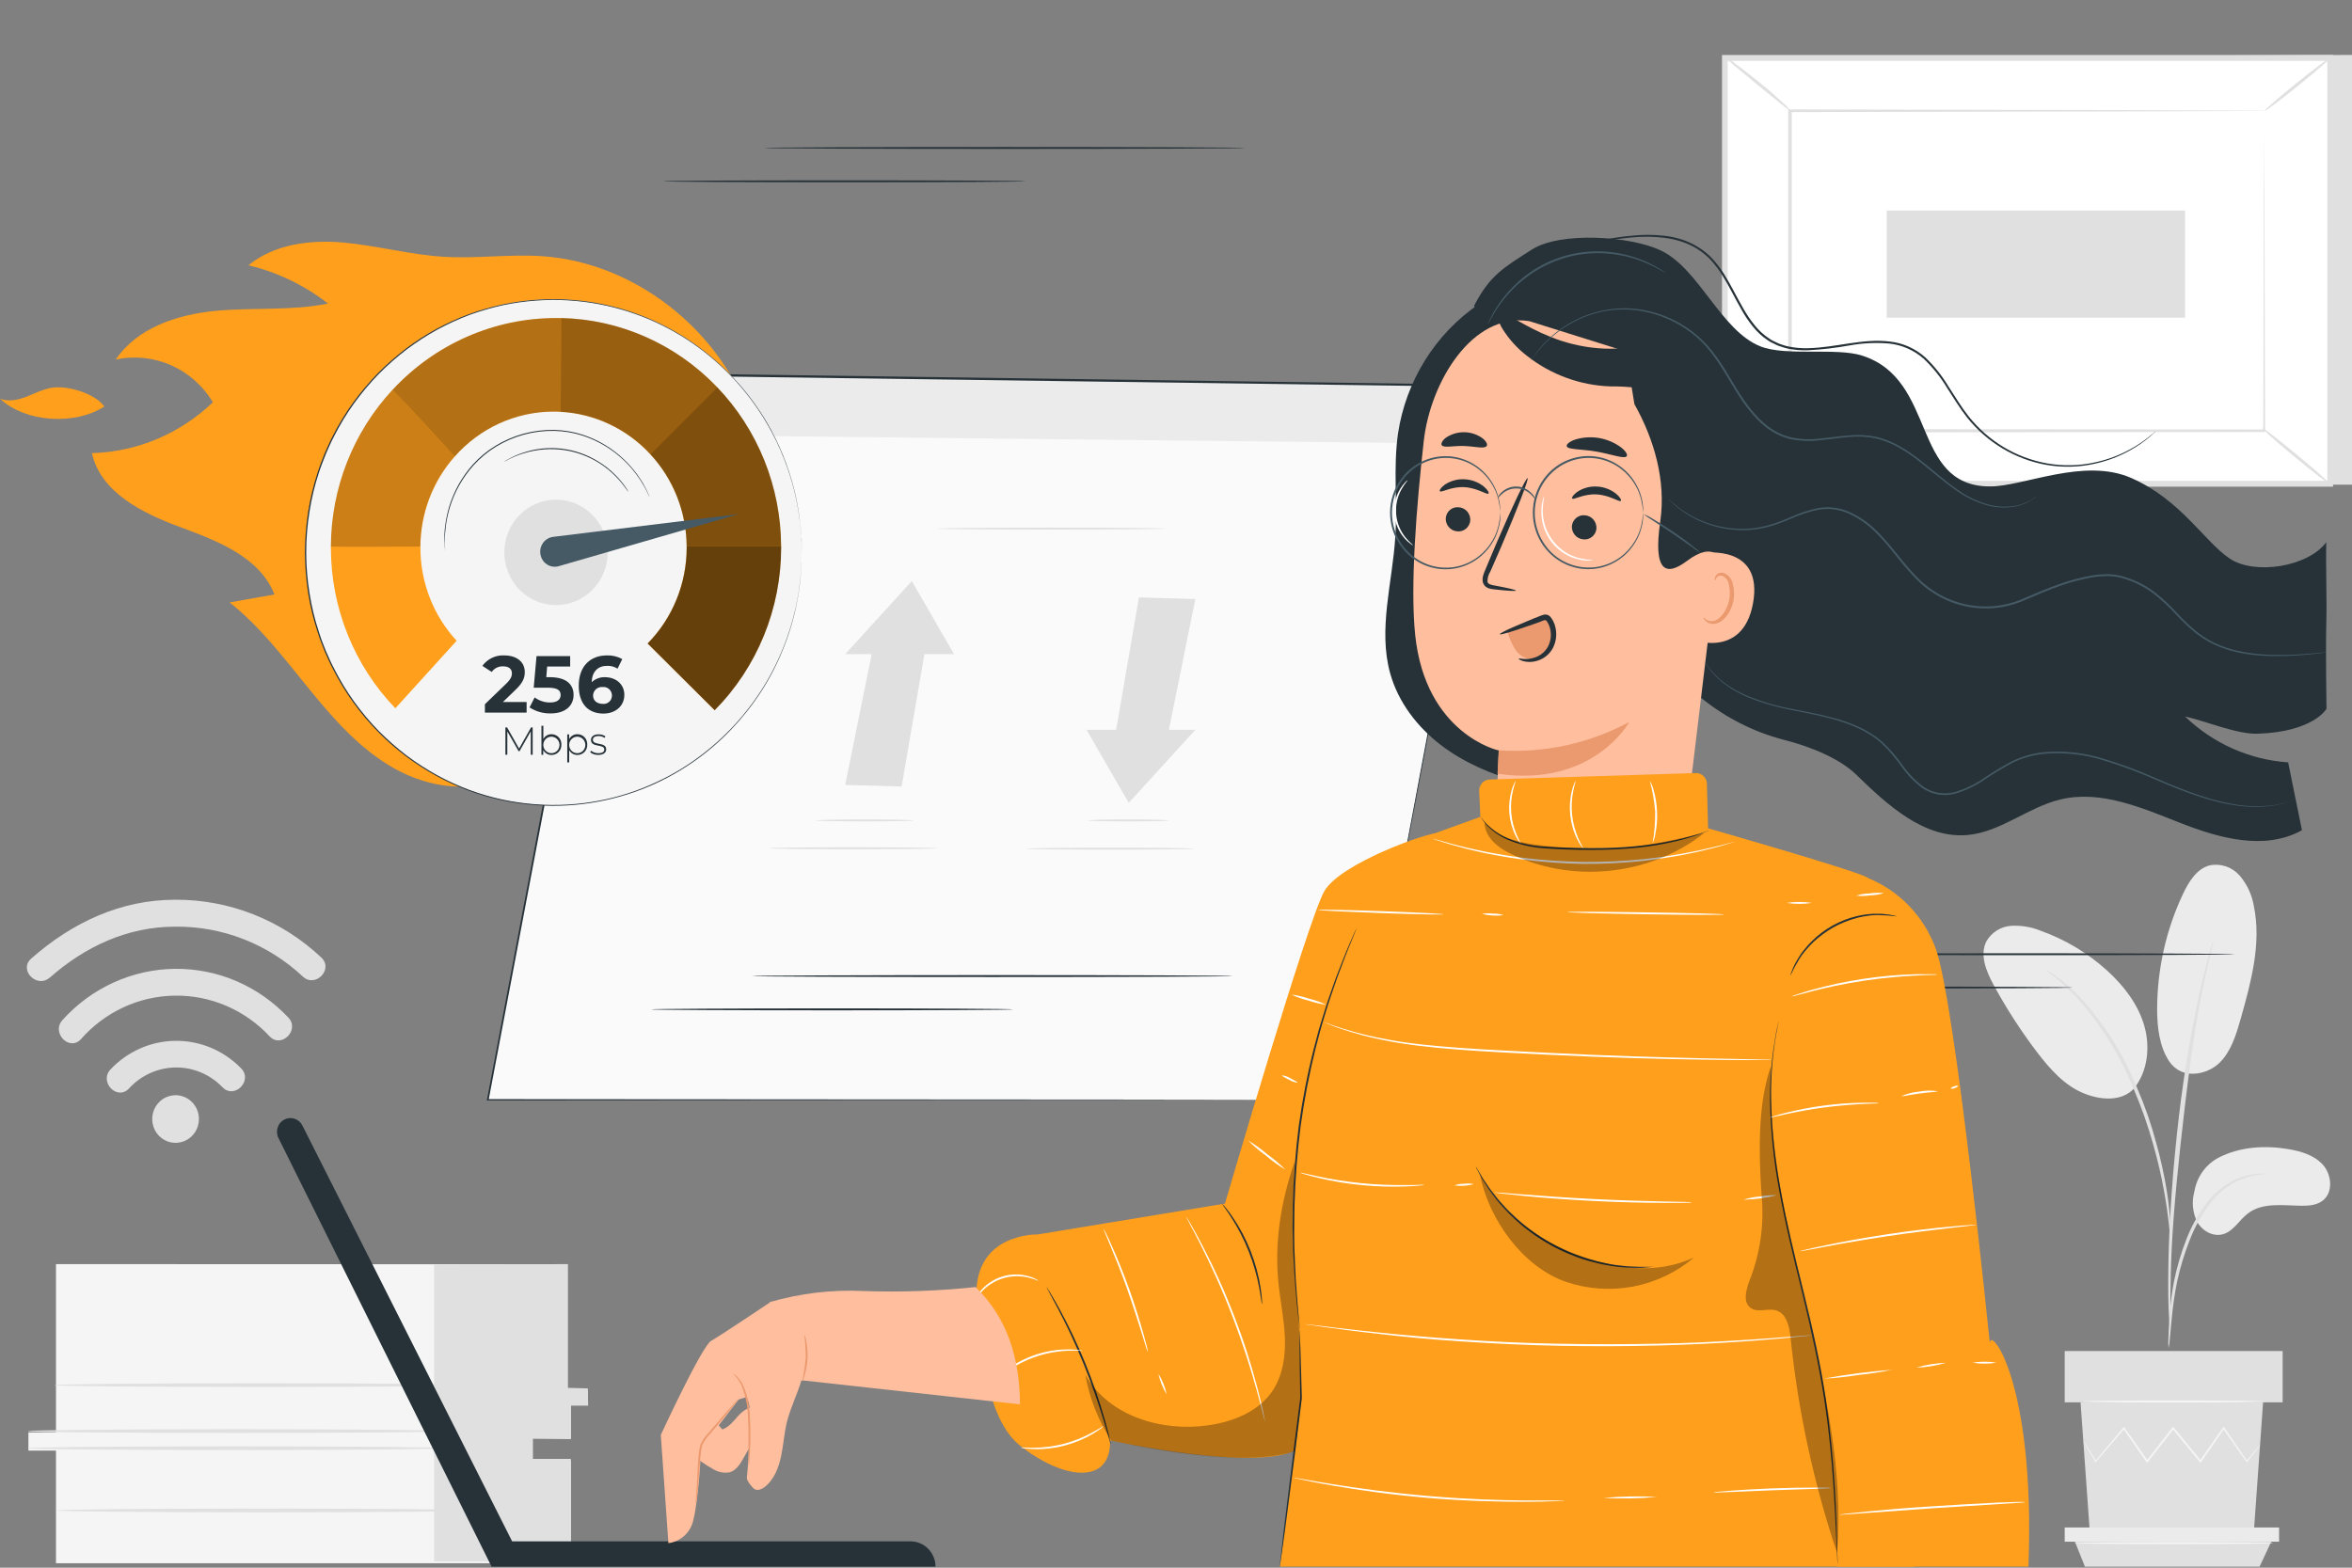 <svg width="60" height="40" viewBox="0 0 60 40" fill="none" xmlns="http://www.w3.org/2000/svg">
<rect x="0" y="0" width="60" height="40" fill="#808080" stroke="none"/>
<path d="M5.075 28.555C5.074 28.675 5.039 28.793 4.973 28.892C4.907 28.992 4.814 29.069 4.704 29.115C4.595 29.16 4.475 29.172 4.36 29.148C4.244 29.124 4.138 29.066 4.055 28.98C3.972 28.895 3.916 28.786 3.894 28.668C3.871 28.55 3.884 28.428 3.929 28.317C3.975 28.206 4.052 28.111 4.15 28.045C4.248 27.979 4.364 27.944 4.482 27.944C4.56 27.945 4.637 27.961 4.71 27.992C4.782 28.023 4.847 28.068 4.902 28.124C4.957 28.181 5.001 28.248 5.031 28.322C5.06 28.396 5.075 28.475 5.075 28.555Z" fill="#E0E0E0"/>
<path d="M3.289 27.774C3.441 27.607 3.625 27.474 3.829 27.381C4.033 27.289 4.253 27.24 4.476 27.237C4.699 27.234 4.921 27.277 5.127 27.364C5.333 27.451 5.52 27.579 5.677 27.742C5.981 28.055 6.457 27.574 6.153 27.261C5.934 27.036 5.673 26.857 5.386 26.736C5.099 26.615 4.79 26.554 4.479 26.557C4.169 26.559 3.861 26.625 3.576 26.751C3.291 26.877 3.033 27.059 2.818 27.288C2.521 27.607 2.991 28.093 3.289 27.774Z" fill="#E0E0E0"/>
<path d="M1.267 24.947C2.172 24.149 3.253 23.646 4.463 23.644C5.669 23.629 6.836 24.084 7.724 24.916C8.039 25.217 8.515 24.737 8.2 24.435C7.186 23.476 5.85 22.948 4.467 22.957C3.073 22.957 1.836 23.542 0.795 24.459C0.468 24.747 0.941 25.231 1.267 24.944V24.947Z" fill="#E0E0E0"/>
<path d="M2.065 26.514C2.367 26.17 2.736 25.894 3.147 25.703C3.559 25.512 4.005 25.41 4.457 25.404C4.909 25.397 5.358 25.486 5.775 25.665C6.192 25.844 6.567 26.109 6.879 26.444C7.18 26.759 7.656 26.278 7.355 25.963C6.981 25.565 6.532 25.249 6.034 25.035C5.536 24.821 5 24.714 4.46 24.72C3.92 24.726 3.387 24.846 2.893 25.071C2.4 25.296 1.958 25.622 1.593 26.028C1.301 26.351 1.771 26.837 2.065 26.514Z" fill="#E0E0E0"/>
<path d="M60 1.401V12.366H44.558L44.002 1.477L60 1.401Z" fill="#E0E0E0"/>
<path d="M44.002 1.477V12.344L59.444 12.344V1.477L44.002 1.477Z" fill="white"/>
<path d="M59.517 12.418H43.929V1.403H59.517V12.418ZM44.075 12.269H59.37V1.553H44.075V12.269Z" fill="#E0E0E0"/>
<path d="M57.772 2.828H45.674V10.994H57.772V2.828Z" fill="white"/>
<path d="M57.771 2.828H57.712H57.54L56.876 2.833L54.38 2.842L45.673 2.86L45.708 2.824C45.708 5.319 45.708 8.084 45.708 10.989L45.67 10.95L57.766 10.958L57.737 10.989C57.743 8.504 57.749 6.465 57.752 5.051C57.752 4.342 57.758 3.789 57.76 3.409C57.76 3.22 57.76 3.077 57.76 2.977C57.76 2.877 57.76 2.827 57.76 2.827C57.76 2.827 57.76 2.874 57.76 2.97C57.76 3.067 57.76 3.211 57.76 3.396C57.76 3.773 57.76 4.326 57.767 5.032C57.767 6.456 57.776 8.499 57.783 10.993V11.024H57.752L45.656 11.032H45.618V10.993C45.618 8.087 45.618 5.323 45.618 2.828V2.792H45.653L54.384 2.809L56.869 2.82H57.526H57.694C57.753 2.826 57.771 2.828 57.771 2.828Z" fill="#E0E0E0"/>
<path d="M44.002 1.447C44.097 1.495 44.186 1.554 44.267 1.623C44.425 1.739 44.637 1.905 44.872 2.094C45.108 2.282 45.309 2.462 45.454 2.597C45.537 2.664 45.611 2.742 45.675 2.828C45.66 2.844 45.289 2.532 44.825 2.154C44.361 1.776 43.988 1.468 44.002 1.447Z" fill="#E0E0E0"/>
<path d="M59.443 1.477C59.456 1.494 59.093 1.81 58.631 2.183C58.169 2.557 57.785 2.843 57.771 2.828C57.757 2.813 58.122 2.495 58.584 2.122C59.046 1.749 59.43 1.46 59.443 1.477Z" fill="#E0E0E0"/>
<path d="M59.432 12.346L57.71 10.922L59.432 12.346Z" fill="white"/>
<path d="M57.71 10.922C57.723 10.905 58.119 11.211 58.594 11.603C59.069 11.995 59.444 12.329 59.431 12.346C59.419 12.363 59.022 12.057 58.546 11.664C58.07 11.271 57.697 10.938 57.71 10.922Z" fill="#E0E0E0"/>
<path d="M44.002 12.344C43.989 12.327 44.348 12.014 44.806 11.645C45.263 11.277 45.644 10.991 45.657 11.008C45.67 11.025 45.31 11.338 44.853 11.707C44.395 12.075 44.015 12.361 44.002 12.344Z" fill="#E0E0E0"/>
<path d="M48.131 5.372V8.106H55.742V5.372H48.131Z" fill="#E0E0E0"/>
<path d="M56.589 29.542C57.132 29.259 57.773 29.219 58.376 29.32C58.701 29.375 59.039 29.474 59.26 29.722C59.48 29.97 59.522 30.408 59.269 30.621C59.118 30.748 58.907 30.768 58.714 30.765C58.242 30.76 57.717 30.671 57.34 30.965C57.125 31.13 56.982 31.405 56.724 31.487C56.466 31.569 56.188 31.415 56.054 31.183C55.932 30.942 55.906 30.663 55.979 30.403C56.009 30.221 56.079 30.049 56.185 29.9C56.291 29.75 56.429 29.628 56.589 29.542Z" fill="#EBEBEB"/>
<path d="M55.343 27.088C55.675 27.573 56.322 27.413 56.621 27.117C56.921 26.821 57.047 26.393 57.163 25.986C57.426 25.053 57.693 24.072 57.497 23.122C57.449 22.834 57.325 22.565 57.137 22.344C57.042 22.235 56.921 22.153 56.786 22.107C56.65 22.061 56.505 22.052 56.365 22.081C56.039 22.169 55.837 22.495 55.691 22.804C55.259 23.718 55.033 24.719 55.029 25.734C55.029 26.205 55.082 26.701 55.343 27.09" fill="#EBEBEB"/>
<path d="M54.429 27.783C54.791 27.347 54.859 26.709 54.698 26.162C54.537 25.615 54.175 25.149 53.757 24.768C53.264 24.321 52.692 23.976 52.07 23.753C51.83 23.654 51.571 23.609 51.311 23.622C51.182 23.63 51.056 23.669 50.945 23.738C50.834 23.806 50.741 23.901 50.675 24.015C50.497 24.36 50.667 24.778 50.852 25.12C51.177 25.722 51.548 26.297 51.961 26.841C52.294 27.277 52.673 27.708 53.18 27.906C53.686 28.104 54.211 28.079 54.48 27.722" fill="#EBEBEB"/>
<path d="M55.32 34.395C55.338 34.323 55.348 34.249 55.351 34.175C55.365 34.015 55.385 33.814 55.408 33.575C55.437 33.279 55.481 32.985 55.54 32.694C55.617 32.34 55.722 31.993 55.854 31.657C55.983 31.319 56.158 31.002 56.374 30.714C56.551 30.481 56.776 30.29 57.033 30.156C57.208 30.068 57.395 30.009 57.588 29.98C57.66 29.977 57.733 29.966 57.803 29.949C57.73 29.941 57.657 29.941 57.584 29.949C57.384 29.965 57.189 30.017 57.007 30.103C56.735 30.234 56.498 30.428 56.312 30.668C56.087 30.959 55.905 31.282 55.772 31.628C55.639 31.97 55.535 32.324 55.461 32.685C55.404 32.98 55.366 33.277 55.346 33.577C55.328 33.832 55.32 34.039 55.316 34.182C55.311 34.253 55.312 34.324 55.32 34.395Z" fill="#E0E0E0"/>
<path d="M55.361 33.933C55.366 33.899 55.368 33.865 55.366 33.831V33.539C55.366 33.285 55.366 32.919 55.378 32.465C55.401 31.56 55.477 30.585 55.625 29.211C55.765 27.918 55.952 26.415 56.151 25.436C56.194 25.214 56.236 25.014 56.276 24.839C56.315 24.663 56.348 24.512 56.379 24.389C56.411 24.267 56.428 24.18 56.446 24.106C56.456 24.074 56.462 24.04 56.463 24.006C56.448 24.036 56.436 24.068 56.428 24.101C56.407 24.174 56.379 24.267 56.346 24.383C56.313 24.5 56.271 24.656 56.228 24.83C56.184 25.005 56.135 25.207 56.089 25.427C55.843 26.583 55.658 27.753 55.535 28.929C55.387 30.306 55.32 31.56 55.314 32.468C55.309 32.923 55.314 33.29 55.329 33.544C55.337 33.663 55.342 33.759 55.347 33.835C55.348 33.868 55.353 33.901 55.361 33.933Z" fill="#E0E0E0"/>
<path d="M55.367 31.515C55.374 31.413 55.374 31.311 55.367 31.209C55.356 31.013 55.33 30.729 55.275 30.383C55.209 29.976 55.12 29.574 55.01 29.178C54.881 28.691 54.716 28.215 54.516 27.754C54.173 26.903 53.682 26.123 53.066 25.45C52.959 25.335 52.845 25.227 52.724 25.127C52.672 25.082 52.626 25.038 52.579 25.002L52.447 24.907C52.367 24.846 52.283 24.791 52.195 24.744C52.181 24.763 52.551 24.986 53.02 25.497C53.616 26.175 54.094 26.951 54.434 27.793C54.63 28.252 54.796 28.724 54.93 29.206C55.042 29.599 55.135 29.997 55.207 30.399C55.269 30.742 55.305 31.023 55.327 31.217C55.332 31.317 55.346 31.416 55.367 31.515Z" fill="#E0E0E0"/>
<path d="M53.075 35.781L53.312 39.102H57.495L57.732 35.781H53.075Z" fill="#E0E0E0"/>
<path d="M58.231 34.472H52.671V35.781H58.231V34.472Z" fill="#E0E0E0"/>
<path d="M52.671 38.974V39.337H52.932H58.14V38.974H52.671Z" fill="#EBEBEB"/>
<path d="M53.188 39.975L52.932 39.337H57.94L57.642 39.975H53.188Z" fill="#E0E0E0"/>
<path d="M57.655 36.866C57.65 36.877 57.643 36.887 57.635 36.896C57.618 36.919 57.598 36.947 57.572 36.981L57.329 37.3L57.318 37.314L57.308 37.299L56.709 36.45H56.743L56.155 37.299L56.136 37.325L56.115 37.301L55.416 36.452H55.456L55.418 36.502L54.794 37.301L54.772 37.328L54.753 37.3L54.163 36.451H54.197L53.472 37.295L53.459 37.31L53.449 37.294L53.222 36.907C53.198 36.864 53.178 36.83 53.163 36.803C53.149 36.776 53.144 36.767 53.146 36.766C53.155 36.776 53.163 36.787 53.17 36.799L53.235 36.899C53.293 36.993 53.372 37.121 53.473 37.281H53.45L54.165 36.427L54.183 36.405L54.199 36.429C54.384 36.686 54.58 36.971 54.794 37.277H54.754L55.378 36.477L55.416 36.427L55.436 36.401L55.456 36.427L56.153 37.275H56.114L56.709 36.427L56.727 36.401L56.743 36.427L57.329 37.28H57.308L57.562 36.971C57.589 36.938 57.612 36.911 57.63 36.891C57.647 36.87 57.654 36.865 57.655 36.866Z" fill="#F5F5F5"/>
<path d="M57.79 35.759C57.79 35.774 56.742 35.786 55.45 35.786C54.158 35.786 53.114 35.776 53.114 35.759C53.114 35.742 54.162 35.732 55.455 35.732C56.748 35.732 57.79 35.745 57.79 35.759Z" fill="#F5F5F5"/>
<path d="M58.002 39.373C58.002 39.387 56.862 39.4 55.458 39.4C54.053 39.4 52.915 39.387 52.915 39.373C52.915 39.359 54.053 39.347 55.458 39.347C56.862 39.347 58.002 39.357 58.002 39.373Z" fill="#F5F5F5"/>
<path d="M1.428 32.254V36.547H0.725V37.013H1.428V39.886H14.563V37.271H13.59V36.706H14.563V35.852H14.995V35.464H14.482V32.259L1.428 32.254Z" fill="#F5F5F5"/>
<path d="M11.075 32.267V39.838H14.563V37.224H13.59V36.702L14.563 36.72V35.866H15.004L14.995 35.425L14.481 35.412V32.254L11.075 32.267Z" fill="#E0E0E0"/>
<path d="M11.323 36.951C11.323 36.977 8.947 36.999 6.015 36.999C3.084 36.999 0.707 36.977 0.707 36.951C0.707 36.925 3.082 36.904 6.015 36.904C8.949 36.904 11.323 36.925 11.323 36.951Z" fill="#E0E0E0"/>
<path d="M11.323 36.516C11.323 36.542 8.947 36.563 6.015 36.563C3.084 36.563 0.707 36.542 0.707 36.516C0.707 36.489 3.082 36.467 6.015 36.467C8.949 36.467 11.323 36.489 11.323 36.516Z" fill="#E0E0E0"/>
<path d="M12.005 35.342C12.005 35.368 9.628 35.389 6.697 35.389C3.766 35.389 1.389 35.368 1.389 35.342C1.389 35.316 3.765 35.294 6.697 35.294C9.629 35.294 12.005 35.316 12.005 35.342Z" fill="#E0E0E0"/>
<path d="M12.07 38.539C12.07 38.566 9.694 38.587 6.762 38.587C3.831 38.587 1.457 38.566 1.457 38.539C1.457 38.513 3.833 38.492 6.765 38.492C9.697 38.492 12.07 38.514 12.07 38.539Z" fill="#E0E0E0"/>
<path d="M7.263 28.561C7.344 28.522 7.436 28.517 7.52 28.546C7.604 28.576 7.674 28.637 7.714 28.717L13.065 39.328H23.23C23.398 39.328 23.56 39.397 23.679 39.518C23.798 39.639 23.865 39.804 23.865 39.975H12.541L7.103 29.036C7.082 28.994 7.07 28.948 7.067 28.901C7.064 28.855 7.07 28.808 7.085 28.764C7.1 28.719 7.123 28.678 7.154 28.644C7.185 28.609 7.222 28.581 7.263 28.561Z" fill="#263238"/>
<path d="M52.877 25.198C52.877 25.211 50.808 25.222 48.256 25.222C45.705 25.222 43.636 25.211 43.636 25.198C43.636 25.185 45.705 25.173 48.256 25.173C50.808 25.173 52.877 25.184 52.877 25.198Z" fill="#263238"/>
<path d="M57.005 24.348C57.005 24.361 54.587 24.372 51.607 24.372C48.627 24.372 46.21 24.361 46.21 24.348C46.21 24.334 48.626 24.323 51.607 24.323C54.588 24.323 57.005 24.334 57.005 24.348Z" fill="#263238"/>
<path d="M34.669 28.066H12.443L15.949 9.55L38.103 9.853L34.669 28.066Z" fill="#FAFAFA"/>
<path d="M15.949 9.55L15.659 11.085L37.825 11.325L38.103 9.853L15.949 9.55Z" fill="#EBEBEB"/>
<path d="M34.669 28.066C34.669 28.066 34.69 27.952 34.73 27.732C34.771 27.513 34.832 27.186 34.911 26.761L35.601 23.072C36.198 19.891 37.053 15.343 38.083 9.849L38.102 9.873L15.949 9.574L15.973 9.554L15.938 9.742C14.68 16.375 13.494 22.636 12.464 28.072L12.443 28.045L28.512 28.055L33.053 28.062H34.255H34.669H34.566H34.263H33.061L28.524 28.068L12.445 28.079H12.419L12.424 28.053C13.452 22.617 14.637 16.356 15.893 9.723L15.928 9.534V9.513H15.948L38.102 9.82H38.126L38.121 9.843C37.081 15.337 36.219 19.892 35.617 23.073C35.315 24.662 35.079 25.907 34.917 26.757C34.837 27.18 34.775 27.504 34.732 27.724C34.69 27.943 34.669 28.066 34.669 28.066Z" fill="#263238"/>
<path d="M25.846 25.755C25.846 25.768 23.776 25.779 21.226 25.779C18.675 25.779 16.605 25.768 16.605 25.755C16.605 25.742 18.673 25.729 21.226 25.729C23.778 25.729 25.846 25.741 25.846 25.755Z" fill="#263238"/>
<path d="M31.452 24.905C31.452 24.918 28.704 24.929 25.316 24.929C21.927 24.929 19.179 24.918 19.179 24.905C19.179 24.892 21.926 24.88 25.316 24.88C28.705 24.88 31.452 24.89 31.452 24.905Z" fill="#263238"/>
<path d="M26.156 4.625C26.156 4.64 24.087 4.65 21.535 4.65C18.984 4.65 16.915 4.64 16.915 4.625C16.915 4.611 18.984 4.601 21.535 4.601C24.087 4.601 26.156 4.612 26.156 4.625Z" fill="#263238"/>
<path d="M31.762 3.775C31.762 3.789 29.015 3.8 25.626 3.8C22.238 3.8 19.489 3.789 19.489 3.775C19.489 3.761 22.236 3.751 25.626 3.751C29.017 3.751 31.762 3.762 31.762 3.775Z" fill="#263238"/>
<path d="M21.561 16.691L23.261 14.826L24.338 16.691H21.561Z" fill="#E0E0E0"/>
<path d="M23.001 20.068L21.561 20.027L22.284 16.455L23.625 16.444L23.001 20.068Z" fill="#E0E0E0"/>
<path d="M30.494 18.621L28.794 20.485L27.718 18.621H30.494Z" fill="#E0E0E0"/>
<path d="M29.054 15.244L30.494 15.284L29.771 18.857L28.431 18.867L29.054 15.244Z" fill="#E0E0E0"/>
<path d="M29.721 13.488C29.721 13.501 28.419 13.512 26.811 13.512C25.203 13.512 23.901 13.501 23.901 13.488C23.901 13.475 25.204 13.463 26.811 13.463C28.418 13.463 29.721 13.474 29.721 13.488Z" fill="#E0E0E0"/>
<path d="M23.306 20.934C23.306 20.947 22.747 20.958 22.058 20.958C21.368 20.958 20.808 20.947 20.808 20.934C20.808 20.921 21.367 20.909 22.058 20.909C22.748 20.909 23.306 20.921 23.306 20.934Z" fill="#E0E0E0"/>
<path d="M23.907 21.644C23.907 21.658 22.952 21.668 21.773 21.668C20.595 21.668 19.64 21.658 19.64 21.644C19.64 21.629 20.595 21.619 21.773 21.619C22.952 21.619 23.907 21.63 23.907 21.644Z" fill="#E0E0E0"/>
<path d="M29.818 20.934C29.818 20.947 29.356 20.958 28.787 20.958C28.217 20.958 27.755 20.947 27.755 20.934C27.755 20.921 28.217 20.909 28.787 20.909C29.356 20.909 29.818 20.921 29.818 20.934Z" fill="#E0E0E0"/>
<path d="M30.451 21.655C30.451 21.669 29.495 21.679 28.317 21.679C27.139 21.679 26.183 21.669 26.183 21.655C26.183 21.641 27.138 21.63 28.317 21.63C29.496 21.63 30.451 21.638 30.451 21.655Z" fill="#E0E0E0"/>
<path d="M37.725 7.76C37.176 8.134 36.709 8.621 36.355 9.189C36 9.757 35.764 10.393 35.664 11.059C35.538 11.933 35.652 12.824 35.594 13.707C35.52 14.87 35.152 16.056 35.463 17.178C35.666 17.912 36.153 18.546 36.75 19.005C37.348 19.463 38.052 19.759 38.774 19.961C39.533 20.174 40.361 20.284 41.094 19.991C42.018 19.622 42.606 18.699 43.102 17.818C43.597 16.937 44.118 15.992 44.992 15.514" fill="#263238"/>
<path d="M57.593 18.721C59.017 18.674 59.349 18.087 59.349 18.087C59.349 18.087 59.327 16.541 59.344 15.92C59.362 15.251 59.328 14.454 59.344 13.834C58.882 14.462 57.522 14.682 56.88 14.252C56.238 13.822 55.639 12.757 54.373 12.198C53.163 11.663 51.612 12.419 50.754 12.412C48.738 12.398 49.428 9.686 47.502 9.073C46.838 8.862 45.562 9.096 44.909 8.838C43.893 8.434 43.349 6.852 42.36 6.387C41.579 6.02 39.802 5.904 39.075 6.369C38.347 6.835 38.004 7.029 37.604 7.802L41.933 16.011C42.299 16.714 42.804 17.332 43.417 17.824C44.031 18.317 44.737 18.674 45.493 18.873C46.242 19.061 46.952 19.376 47.348 19.761C48.153 20.544 49.091 21.407 50.198 21.305C51.041 21.227 51.738 20.594 52.563 20.398C53.587 20.152 54.631 20.608 55.612 20.994C56.614 21.388 57.774 21.711 58.723 21.183L58.371 19.452C57.387 19.385 56.457 18.971 55.74 18.281C56.256 18.394 57.068 18.739 57.593 18.721Z" fill="#263238"/>
<path d="M36.321 11.248C36.489 9.752 37.556 7.96 39.016 8.195L43.538 9.614C43.752 9.648 43.945 9.763 44.08 9.936C44.215 10.109 44.281 10.327 44.265 10.547L42.972 21.322C42.728 21.544 39.863 24.212 39.863 24.212L38.159 21.035C38.159 21.035 38.234 19.133 38.232 19.145C38.23 19.157 36.367 18.728 36.102 16.205C35.971 14.946 36.134 12.912 36.321 11.248Z" fill="#FFBE9D"/>
<path d="M36.882 13.216C36.876 13.3 36.903 13.383 36.957 13.446C37.01 13.51 37.086 13.549 37.168 13.557C37.208 13.562 37.248 13.559 37.287 13.548C37.326 13.537 37.362 13.518 37.394 13.493C37.425 13.467 37.452 13.436 37.471 13.4C37.491 13.364 37.503 13.324 37.507 13.283C37.512 13.2 37.485 13.118 37.432 13.054C37.378 12.991 37.302 12.951 37.221 12.944C37.181 12.939 37.14 12.941 37.101 12.952C37.062 12.963 37.026 12.982 36.994 13.007C36.963 13.032 36.937 13.064 36.917 13.1C36.898 13.136 36.886 13.176 36.882 13.216Z" fill="#263238"/>
<path d="M36.732 12.534C36.769 12.578 37.017 12.411 37.355 12.43C37.693 12.448 37.933 12.634 37.972 12.594C37.991 12.576 37.955 12.499 37.851 12.412C37.709 12.3 37.538 12.237 37.359 12.229C37.183 12.219 37.009 12.267 36.86 12.364C36.752 12.441 36.714 12.514 36.732 12.534Z" fill="#263238"/>
<path d="M40.099 13.421C40.094 13.505 40.122 13.587 40.175 13.651C40.229 13.714 40.305 13.754 40.387 13.761C40.427 13.767 40.467 13.764 40.506 13.753C40.545 13.742 40.581 13.723 40.613 13.698C40.644 13.672 40.67 13.641 40.69 13.605C40.709 13.569 40.722 13.53 40.726 13.489C40.731 13.405 40.704 13.323 40.65 13.259C40.596 13.196 40.52 13.156 40.439 13.149C40.399 13.143 40.358 13.146 40.319 13.157C40.281 13.168 40.244 13.187 40.213 13.212C40.181 13.237 40.155 13.269 40.135 13.305C40.116 13.341 40.104 13.38 40.099 13.421Z" fill="#263238"/>
<path d="M40.107 12.72C40.144 12.764 40.392 12.596 40.731 12.615C41.07 12.634 41.308 12.819 41.347 12.779C41.367 12.761 41.331 12.685 41.226 12.597C41.085 12.486 40.913 12.422 40.734 12.414C40.559 12.405 40.384 12.452 40.236 12.55C40.128 12.627 40.09 12.7 40.107 12.72Z" fill="#263238"/>
<path d="M38.671 15.069C38.671 15.05 38.465 15.002 38.125 14.939C38.039 14.925 37.958 14.904 37.946 14.845C37.944 14.753 37.968 14.663 38.017 14.586C38.11 14.377 38.206 14.157 38.306 13.926C38.709 12.984 39.006 12.215 38.969 12.199C38.932 12.183 38.575 12.929 38.172 13.868C38.075 14.099 37.982 14.319 37.895 14.527C37.857 14.622 37.795 14.737 37.832 14.872C37.844 14.903 37.862 14.932 37.885 14.956C37.909 14.979 37.937 14.997 37.968 15.008C38.016 15.024 38.065 15.033 38.114 15.037C38.455 15.076 38.668 15.088 38.671 15.069Z" fill="#263238"/>
<path d="M38.236 19.145C39.389 19.222 40.541 18.972 41.563 18.422C41.563 18.422 40.647 20.1 38.202 19.742L38.236 19.145Z" fill="#EB996E"/>
<path d="M39.967 11.385C39.995 11.479 40.336 11.453 40.731 11.523C41.125 11.593 41.441 11.72 41.499 11.639C41.525 11.599 41.473 11.508 41.348 11.411C41.181 11.289 40.988 11.209 40.785 11.175C40.582 11.142 40.374 11.156 40.177 11.217C40.032 11.27 39.955 11.339 39.967 11.385Z" fill="#263238"/>
<path d="M36.777 11.357C36.833 11.438 37.07 11.369 37.351 11.38C37.632 11.39 37.867 11.46 37.926 11.38C37.952 11.341 37.919 11.26 37.818 11.181C37.683 11.085 37.523 11.032 37.359 11.028C37.194 11.025 37.032 11.071 36.894 11.162C36.789 11.238 36.758 11.317 36.777 11.357Z" fill="#263238"/>
<path d="M38.461 16.136C38.504 16.288 38.569 16.433 38.652 16.567C38.694 16.634 38.75 16.691 38.815 16.734C38.88 16.777 38.954 16.806 39.031 16.818C39.114 16.822 39.197 16.805 39.272 16.768C39.346 16.732 39.411 16.676 39.459 16.607C39.554 16.466 39.603 16.299 39.599 16.129C39.599 15.976 39.539 15.791 39.392 15.766C39.328 15.761 39.265 15.771 39.207 15.797L38.41 16.08" fill="#EB996E"/>
<path d="M38.742 16.806C38.742 16.781 38.915 16.86 39.16 16.774C39.3 16.727 39.417 16.628 39.489 16.498C39.531 16.419 39.555 16.332 39.561 16.242C39.567 16.152 39.555 16.062 39.525 15.978C39.509 15.935 39.488 15.894 39.463 15.856C39.433 15.821 39.439 15.823 39.404 15.825C39.37 15.828 39.319 15.855 39.277 15.87L39.147 15.917C38.976 15.977 38.821 16.03 38.692 16.072C38.431 16.157 38.267 16.2 38.261 16.182C38.254 16.164 38.406 16.087 38.657 15.978C38.783 15.923 38.934 15.861 39.101 15.79L39.231 15.739C39.278 15.718 39.326 15.7 39.376 15.686C39.414 15.676 39.455 15.679 39.492 15.694C39.526 15.711 39.554 15.737 39.575 15.769C39.608 15.816 39.635 15.868 39.655 15.923C39.692 16.027 39.707 16.138 39.697 16.248C39.688 16.358 39.655 16.464 39.601 16.56C39.509 16.714 39.361 16.824 39.189 16.867C39.078 16.898 38.961 16.898 38.85 16.867C38.773 16.842 38.738 16.814 38.742 16.806Z" fill="#263238"/>
<path d="M45.135 11.733C45.124 11.798 45 11.849 44.774 11.851C44.455 11.841 44.141 11.765 43.85 11.629C43.406 11.428 43.012 11.127 42.698 10.749C42.519 10.533 42.379 10.316 42.236 10.163C42.177 10.095 42.11 10.036 42.035 9.987C41.965 9.946 41.889 9.918 41.81 9.903C41.568 9.871 41.324 9.856 41.08 9.859C40.312 9.832 39.573 9.563 38.963 9.087C38.709 8.894 38.493 8.655 38.324 8.382C38.276 8.307 38.241 8.224 38.22 8.137C38.206 8.074 38.211 8.031 38.236 8.009C38.343 7.915 38.698 8.209 39.318 8.495C39.474 8.564 39.644 8.635 39.829 8.696C40.026 8.759 40.227 8.809 40.43 8.843C40.651 8.88 40.874 8.898 41.098 8.898C41.4 8.88 41.703 8.894 42.002 8.941C42.196 8.979 42.38 9.054 42.547 9.162C42.698 9.264 42.833 9.388 42.947 9.531C43.153 9.787 43.275 10.021 43.396 10.191C43.615 10.509 43.882 10.791 44.187 11.024C44.721 11.438 45.157 11.592 45.135 11.733Z" fill="#263238"/>
<path d="M41.694 10.311C42.2 11.21 42.502 12.266 42.355 13.293C42.162 14.618 42.51 14.707 43.04 14.309C44.372 13.305 44.103 15.793 44.443 16.489C44.813 17.243 45.696 17.585 46.519 17.665C47.343 17.745 48.183 17.639 48.995 17.817C49.663 17.964 50.276 18.299 50.925 18.519C51.573 18.74 52.311 18.836 52.921 18.519C51.876 18.472 50.945 17.855 50.115 17.206C49.285 16.558 48.465 15.839 47.465 15.531C46.962 15.377 46.408 15.321 45.995 14.992C45.305 14.445 45.294 13.412 45.255 12.521C45.226 11.819 45.136 11.107 44.858 10.464C44.58 9.822 44.092 9.249 43.448 8.999C42.804 8.748 42.003 8.874 41.546 9.4" fill="#263238"/>
<path d="M43.44 14.112C43.479 14.101 44.988 13.89 44.721 15.387C44.454 16.884 43.035 16.302 43.04 16.259C43.046 16.216 43.44 14.112 43.44 14.112Z" fill="#FFBE9D"/>
<path d="M43.459 15.755C43.467 15.755 43.481 15.778 43.521 15.806C43.577 15.844 43.645 15.858 43.712 15.845C43.877 15.816 44.053 15.59 44.108 15.321C44.136 15.194 44.136 15.061 44.108 14.934C44.103 14.884 44.086 14.837 44.058 14.796C44.031 14.755 43.994 14.721 43.951 14.698C43.923 14.685 43.891 14.682 43.861 14.69C43.831 14.698 43.805 14.716 43.787 14.742C43.761 14.78 43.764 14.811 43.756 14.812C43.748 14.813 43.729 14.782 43.756 14.718C43.771 14.683 43.797 14.653 43.83 14.635C43.853 14.623 43.877 14.616 43.903 14.614C43.929 14.612 43.954 14.616 43.979 14.624C44.037 14.647 44.088 14.685 44.128 14.735C44.167 14.784 44.194 14.843 44.204 14.906C44.243 15.048 44.248 15.197 44.218 15.341C44.155 15.641 43.953 15.895 43.73 15.918C43.688 15.922 43.646 15.917 43.607 15.903C43.568 15.889 43.532 15.865 43.503 15.835C43.456 15.794 43.454 15.757 43.459 15.755Z" fill="#EB996E"/>
<path d="M42.508 6.978C42.508 6.978 42.442 6.94 42.323 6.872C42.155 6.778 41.98 6.698 41.798 6.635C41.529 6.541 41.25 6.485 40.966 6.466C40.619 6.443 40.271 6.48 39.936 6.575C39.602 6.672 39.286 6.826 39.001 7.029C38.61 7.31 38.286 7.677 38.052 8.102C37.985 8.223 37.953 8.291 37.948 8.291C37.953 8.273 37.96 8.256 37.969 8.239C37.988 8.189 38.01 8.14 38.035 8.093C38.124 7.918 38.23 7.752 38.351 7.598C38.659 7.198 39.059 6.881 39.515 6.676C39.972 6.471 40.471 6.383 40.968 6.421C41.255 6.442 41.538 6.503 41.808 6.602C41.991 6.668 42.166 6.753 42.331 6.855C42.391 6.89 42.433 6.924 42.463 6.944C42.479 6.954 42.494 6.965 42.508 6.978Z" fill="#455A64"/>
<path d="M59.353 16.643C59.353 16.643 59.094 16.688 58.622 16.723C58.334 16.742 58.046 16.746 57.758 16.733C57.578 16.723 57.399 16.703 57.221 16.672C57.021 16.639 56.825 16.584 56.636 16.51C56.427 16.428 56.231 16.318 56.051 16.183C55.861 16.031 55.682 15.865 55.517 15.686C55.343 15.494 55.154 15.317 54.951 15.157C54.734 14.991 54.491 14.864 54.232 14.78C54.1 14.733 53.962 14.706 53.822 14.7C53.679 14.696 53.535 14.705 53.393 14.728C53.1 14.778 52.811 14.855 52.531 14.957C52.244 15.059 51.957 15.179 51.669 15.305C51.374 15.44 51.056 15.514 50.733 15.523C50.091 15.544 49.465 15.312 48.987 14.874C48.532 14.451 48.22 13.932 47.809 13.547C47.614 13.356 47.386 13.202 47.137 13.093C46.902 12.993 46.643 12.962 46.391 13.005C46.157 13.053 45.928 13.127 45.709 13.225C45.506 13.316 45.296 13.391 45.081 13.45C44.884 13.499 44.682 13.525 44.48 13.528C44.299 13.527 44.118 13.51 43.941 13.477C43.657 13.419 43.384 13.318 43.13 13.176C42.971 13.084 42.822 12.977 42.684 12.855C42.638 12.812 42.605 12.777 42.581 12.755C42.558 12.732 42.548 12.719 42.548 12.719L42.585 12.751L42.69 12.845C42.83 12.964 42.98 13.068 43.139 13.157C43.392 13.295 43.664 13.393 43.946 13.447C44.122 13.48 44.301 13.495 44.48 13.495C44.679 13.491 44.879 13.464 45.073 13.414C45.285 13.355 45.494 13.279 45.696 13.188C45.916 13.088 46.148 13.012 46.385 12.964C46.644 12.919 46.91 12.949 47.153 13.051C47.407 13.162 47.639 13.318 47.839 13.512C48.256 13.901 48.569 14.421 49.019 14.837C49.488 15.265 50.102 15.493 50.732 15.472C51.049 15.463 51.361 15.39 51.65 15.258C51.939 15.133 52.227 15.012 52.515 14.91C52.799 14.807 53.09 14.73 53.387 14.679C53.532 14.657 53.678 14.648 53.824 14.652C53.968 14.659 54.11 14.687 54.246 14.735C54.509 14.82 54.756 14.949 54.977 15.117C55.181 15.279 55.371 15.458 55.545 15.652C55.709 15.83 55.885 15.996 56.073 16.147C56.25 16.281 56.443 16.39 56.648 16.472C56.835 16.547 57.029 16.601 57.227 16.635C57.403 16.668 57.581 16.689 57.76 16.7C58.046 16.716 58.333 16.716 58.62 16.7C58.857 16.685 59.039 16.67 59.163 16.656L59.306 16.643H59.353Z" fill="#455A64"/>
<path d="M51.965 12.649L51.935 12.676C51.906 12.702 51.875 12.726 51.843 12.747C51.718 12.831 51.578 12.889 51.431 12.919C51.199 12.964 50.959 12.959 50.728 12.903C50.423 12.822 50.136 12.684 49.88 12.495C49.592 12.299 49.306 12.043 48.985 11.791C48.665 11.54 48.297 11.29 47.854 11.186C47.627 11.139 47.394 11.127 47.163 11.15C46.925 11.169 46.684 11.208 46.436 11.232C46.182 11.264 45.925 11.254 45.674 11.203C45.416 11.14 45.177 11.015 44.977 10.838C44.565 10.486 44.306 10.016 44.047 9.587C43.922 9.374 43.785 9.17 43.635 8.975C43.489 8.79 43.321 8.625 43.135 8.484C42.789 8.222 42.391 8.041 41.969 7.954C41.601 7.876 41.222 7.876 40.855 7.954C40.32 8.074 39.828 8.346 39.438 8.738C39.331 8.843 39.233 8.955 39.143 9.075L39.075 9.169C39.068 9.181 39.06 9.192 39.05 9.201C39.057 9.19 39.064 9.178 39.072 9.167L39.135 9.073C39.223 8.949 39.321 8.833 39.428 8.725C39.819 8.328 40.312 8.052 40.85 7.931C41.222 7.848 41.607 7.844 41.98 7.92C42.409 8.006 42.813 8.189 43.164 8.454C43.354 8.597 43.525 8.764 43.674 8.951C43.825 9.147 43.965 9.353 44.09 9.568C44.35 9.997 44.607 10.461 45.014 10.806C45.209 10.979 45.441 11.1 45.692 11.161C45.938 11.211 46.19 11.221 46.438 11.189C46.684 11.166 46.926 11.128 47.166 11.11C47.401 11.086 47.638 11.099 47.87 11.148C48.324 11.256 48.695 11.513 49.016 11.764C49.336 12.015 49.621 12.275 49.906 12.473C50.156 12.659 50.438 12.796 50.737 12.877C50.964 12.935 51.2 12.944 51.43 12.902C51.576 12.874 51.715 12.819 51.841 12.741C51.923 12.684 51.962 12.646 51.965 12.649Z" fill="#455A64"/>
<path d="M55.002 10.996C55.002 10.996 54.952 11.049 54.846 11.14C54.692 11.271 54.525 11.387 54.349 11.485C54.07 11.642 53.77 11.757 53.459 11.827C53.047 11.923 52.619 11.934 52.202 11.861C51.409 11.719 50.693 11.291 50.183 10.655C49.998 10.42 49.839 10.158 49.67 9.896C49.506 9.623 49.306 9.374 49.076 9.155C48.829 8.937 48.522 8.801 48.196 8.766C47.857 8.737 47.515 8.753 47.18 8.814C46.833 8.877 46.482 8.918 46.13 8.937C45.951 8.944 45.772 8.929 45.597 8.892C45.553 8.882 45.511 8.87 45.468 8.855C45.426 8.84 45.383 8.831 45.342 8.812L45.223 8.754C45.182 8.736 45.143 8.714 45.107 8.689C44.959 8.593 44.828 8.473 44.718 8.334C44.609 8.2 44.512 8.057 44.428 7.905C44.257 7.609 44.114 7.306 43.941 7.03C43.856 6.893 43.76 6.765 43.653 6.645C43.547 6.531 43.426 6.432 43.295 6.349C43.166 6.27 43.029 6.207 42.886 6.161C42.745 6.117 42.601 6.085 42.455 6.067C42.175 6.033 41.892 6.031 41.611 6.06C41.339 6.084 41.077 6.127 40.827 6.173C40.576 6.219 40.337 6.267 40.11 6.321C39.7 6.411 39.299 6.539 38.913 6.705C38.622 6.832 38.351 7.002 38.109 7.209C38.062 7.254 38.017 7.293 37.974 7.336L37.867 7.454C37.803 7.532 37.753 7.602 37.712 7.658L37.631 7.794L37.602 7.839C37.602 7.839 37.609 7.822 37.627 7.791L37.705 7.653C37.744 7.595 37.793 7.525 37.856 7.445L37.965 7.321C38.004 7.277 38.052 7.237 38.1 7.191C38.341 6.979 38.613 6.805 38.904 6.675C39.292 6.507 39.694 6.376 40.106 6.284C40.333 6.23 40.574 6.18 40.824 6.133C41.074 6.085 41.337 6.038 41.611 6.016C41.895 5.984 42.181 5.984 42.464 6.016C42.613 6.033 42.759 6.065 42.902 6.11C43.049 6.158 43.19 6.224 43.322 6.306C43.458 6.389 43.582 6.491 43.691 6.609C43.8 6.731 43.899 6.861 43.986 7C44.162 7.282 44.305 7.583 44.475 7.876C44.559 8.025 44.655 8.166 44.761 8.298C44.868 8.433 44.996 8.549 45.139 8.642C45.174 8.668 45.212 8.689 45.251 8.706L45.368 8.762C45.407 8.78 45.449 8.79 45.49 8.804C45.531 8.818 45.572 8.83 45.614 8.839C45.786 8.875 45.961 8.89 46.136 8.884C46.843 8.866 47.523 8.63 48.206 8.714C48.541 8.75 48.856 8.89 49.11 9.115C49.343 9.337 49.545 9.591 49.711 9.869C49.881 10.132 50.039 10.393 50.22 10.623C50.721 11.254 51.428 11.68 52.212 11.822C52.625 11.897 53.048 11.887 53.457 11.795C53.767 11.728 54.065 11.616 54.344 11.463C54.521 11.367 54.688 11.254 54.844 11.127C54.899 11.085 54.937 11.048 54.964 11.026C54.992 11.004 55.002 10.996 55.002 10.996Z" fill="#263238"/>
<path d="M58.505 20.413C58.492 20.419 58.478 20.424 58.465 20.429L58.346 20.47C58.281 20.492 58.215 20.51 58.148 20.523C58.056 20.544 57.964 20.561 57.871 20.571C57.616 20.597 57.36 20.593 57.106 20.561C56.771 20.515 56.441 20.438 56.12 20.33C55.763 20.215 55.381 20.06 54.975 19.887C54.546 19.696 54.106 19.534 53.657 19.399C53.163 19.245 52.645 19.189 52.131 19.235C51.861 19.264 51.597 19.339 51.35 19.456C51.101 19.589 50.859 19.735 50.625 19.893C50.389 20.056 50.128 20.179 49.853 20.257C49.716 20.29 49.574 20.294 49.436 20.27C49.297 20.245 49.165 20.192 49.047 20.115C48.832 19.954 48.645 19.759 48.492 19.536C48.344 19.328 48.177 19.134 47.992 18.959C47.623 18.631 47.167 18.463 46.746 18.346C46.326 18.229 45.915 18.163 45.545 18.083C45.214 18.014 44.89 17.914 44.577 17.785C44.34 17.686 44.118 17.553 43.918 17.392C43.792 17.288 43.68 17.169 43.583 17.037C43.552 16.99 43.531 16.954 43.515 16.929L43.493 16.891C43.502 16.902 43.511 16.914 43.519 16.926L43.592 17.031C43.691 17.159 43.804 17.275 43.929 17.377C44.13 17.535 44.351 17.663 44.587 17.759C44.9 17.888 45.224 17.987 45.555 18.056C45.925 18.134 46.327 18.199 46.757 18.314C47.186 18.429 47.638 18.596 48.022 18.933C48.209 19.109 48.379 19.304 48.528 19.515C48.68 19.733 48.865 19.924 49.077 20.081C49.19 20.155 49.316 20.205 49.448 20.228C49.581 20.251 49.716 20.247 49.847 20.216C50.117 20.139 50.372 20.018 50.605 19.858C50.84 19.699 51.084 19.552 51.335 19.419C51.586 19.3 51.855 19.224 52.13 19.193C52.651 19.148 53.175 19.205 53.673 19.363C54.124 19.499 54.565 19.663 54.995 19.856C55.4 20.03 55.78 20.186 56.136 20.303C56.455 20.412 56.782 20.492 57.115 20.541C57.366 20.575 57.621 20.581 57.873 20.559C57.967 20.55 58.059 20.535 58.151 20.515C58.218 20.503 58.284 20.487 58.349 20.467L58.469 20.43L58.505 20.413Z" fill="#455A64"/>
<path d="M38.275 13.086C38.266 12.97 38.249 12.855 38.223 12.742C38.19 12.608 38.137 12.481 38.066 12.364C37.975 12.21 37.855 12.075 37.714 11.967C37.544 11.835 37.345 11.745 37.134 11.707C36.892 11.661 36.643 11.683 36.412 11.769C36.157 11.864 35.936 12.034 35.776 12.257C35.603 12.496 35.509 12.786 35.509 13.084C35.509 13.381 35.603 13.671 35.776 13.91C35.936 14.133 36.158 14.303 36.412 14.399C36.643 14.485 36.892 14.506 37.134 14.462C37.345 14.422 37.543 14.333 37.714 14.201C37.855 14.093 37.975 13.958 38.066 13.804C38.137 13.687 38.189 13.56 38.223 13.427C38.249 13.313 38.266 13.198 38.275 13.082C38.276 13.09 38.276 13.098 38.275 13.105C38.275 13.123 38.275 13.146 38.275 13.173C38.276 13.21 38.273 13.247 38.267 13.283C38.262 13.333 38.253 13.383 38.241 13.431C38.21 13.567 38.159 13.697 38.09 13.816C37.923 14.105 37.663 14.326 37.354 14.44C37.045 14.554 36.707 14.554 36.398 14.44C36.134 14.343 35.904 14.168 35.738 13.938C35.558 13.69 35.461 13.39 35.461 13.082C35.461 12.774 35.558 12.475 35.738 12.227C35.821 12.109 35.922 12.005 36.038 11.92C36.148 11.837 36.269 11.771 36.398 11.725C36.634 11.637 36.889 11.617 37.137 11.664C37.333 11.703 37.52 11.784 37.683 11.902C37.847 12.02 37.983 12.172 38.085 12.348C38.154 12.468 38.206 12.597 38.236 12.732C38.249 12.781 38.257 12.831 38.262 12.881C38.268 12.917 38.271 12.954 38.271 12.991C38.271 13.019 38.271 13.04 38.271 13.059C38.273 13.068 38.275 13.077 38.275 13.086Z" fill="#455A64"/>
<path d="M41.918 13.086C41.909 12.97 41.891 12.855 41.865 12.742C41.833 12.608 41.78 12.481 41.709 12.364C41.617 12.21 41.498 12.075 41.357 11.967C41.186 11.835 40.987 11.745 40.776 11.707C40.535 11.661 40.286 11.683 40.055 11.769C39.8 11.864 39.578 12.034 39.418 12.257C39.245 12.496 39.152 12.786 39.152 13.084C39.152 13.381 39.245 13.671 39.418 13.91C39.498 14.025 39.596 14.125 39.708 14.208C39.814 14.288 39.931 14.352 40.055 14.396C40.286 14.482 40.535 14.503 40.776 14.459C40.987 14.419 41.186 14.33 41.357 14.199C41.498 14.09 41.617 13.955 41.709 13.801C41.78 13.684 41.832 13.557 41.865 13.424C41.891 13.31 41.909 13.195 41.918 13.079C41.919 13.087 41.919 13.095 41.918 13.102C41.918 13.12 41.918 13.143 41.918 13.17C41.918 13.207 41.915 13.244 41.908 13.281C41.903 13.331 41.895 13.38 41.883 13.429C41.852 13.564 41.801 13.694 41.731 13.813C41.565 14.102 41.305 14.323 40.996 14.437C40.687 14.551 40.348 14.551 40.039 14.437C39.775 14.34 39.546 14.165 39.379 13.935C39.2 13.687 39.103 13.387 39.103 13.079C39.103 12.771 39.2 12.472 39.379 12.224C39.463 12.106 39.564 12.002 39.68 11.917C39.789 11.834 39.91 11.768 40.039 11.722C40.277 11.634 40.534 11.613 40.783 11.661C40.98 11.7 41.166 11.781 41.329 11.899C41.493 12.017 41.63 12.169 41.731 12.346C41.801 12.465 41.852 12.594 41.883 12.729C41.895 12.778 41.904 12.828 41.908 12.878C41.915 12.915 41.918 12.951 41.918 12.988C41.918 13.016 41.918 13.037 41.918 13.056C41.92 13.066 41.92 13.077 41.918 13.086Z" fill="#455A64"/>
<path d="M39.168 12.744C39.16 12.744 39.131 12.687 39.054 12.616C38.957 12.521 38.828 12.466 38.693 12.463C38.559 12.459 38.427 12.507 38.325 12.596C38.245 12.663 38.211 12.723 38.205 12.718C38.22 12.66 38.253 12.609 38.297 12.57C38.349 12.518 38.411 12.478 38.478 12.451C38.545 12.424 38.617 12.412 38.69 12.414C38.762 12.415 38.833 12.432 38.899 12.463C38.965 12.493 39.024 12.537 39.074 12.591C39.12 12.631 39.152 12.684 39.168 12.744Z" fill="#455A64"/>
<path d="M43.396 14.116C43.319 14.074 43.246 14.026 43.178 13.972C43.047 13.877 42.866 13.751 42.664 13.613C42.461 13.476 42.276 13.354 42.142 13.267C42.066 13.223 41.995 13.173 41.928 13.117C42.009 13.149 42.086 13.189 42.159 13.236C42.299 13.316 42.487 13.434 42.691 13.572C42.894 13.71 43.072 13.843 43.199 13.949C43.27 13.998 43.335 14.054 43.396 14.116Z" fill="#455A64"/>
<path d="M40.639 14.293C40.609 14.301 40.578 14.305 40.547 14.303C40.46 14.305 40.374 14.297 40.29 14.278C40.006 14.218 39.753 14.057 39.575 13.824C39.398 13.591 39.308 13.3 39.321 13.005C39.324 12.917 39.338 12.829 39.361 12.744C39.368 12.713 39.379 12.683 39.394 12.655C39.373 12.771 39.36 12.888 39.355 13.005C39.351 13.29 39.442 13.568 39.613 13.793C39.785 14.019 40.026 14.178 40.298 14.244C40.41 14.269 40.524 14.285 40.639 14.293Z" fill="white"/>
<path d="M36.051 13.915C36.027 13.906 36.005 13.894 35.986 13.877C35.93 13.837 35.879 13.791 35.834 13.74C35.681 13.568 35.588 13.35 35.569 13.12C35.549 12.889 35.604 12.658 35.726 12.463C35.762 12.404 35.804 12.35 35.852 12.3C35.868 12.281 35.887 12.265 35.909 12.252C35.916 12.259 35.838 12.332 35.755 12.48C35.646 12.673 35.597 12.896 35.616 13.118C35.635 13.339 35.72 13.55 35.861 13.721C35.967 13.849 36.056 13.909 36.051 13.915Z" fill="white"/>
<path d="M47.638 22.398C48.038 22.558 48.4 22.802 48.701 23.114C49.002 23.427 49.235 23.801 49.384 24.212C49.885 25.609 50.761 34.273 50.761 34.273C50.761 33.818 51.926 35.262 51.746 39.975H46.874L44.913 33.203L47.638 22.398Z" fill="#FF9F1C"/>
<path d="M36.665 21.261C36.44 21.232 34.202 22.023 33.786 22.734C33.37 23.445 31.249 30.71 31.249 30.71L26.474 31.497C26.474 31.497 24.783 31.445 24.915 33.203C25.046 34.96 25.299 36.321 26.038 36.898C26.777 37.475 27.539 37.718 27.972 37.496C28.372 37.29 28.315 36.75 28.315 36.75C28.315 36.75 32.359 37.647 33.213 36.898C34.067 36.15 36.665 21.261 36.665 21.261Z" fill="#FF9F1C"/>
<path d="M43.544 20.004L43.574 21.135C43.574 21.135 47.342 22.21 47.64 22.392C47.937 22.574 45.74 34.833 45.74 34.833C45.74 34.833 48.586 38.294 48.771 39.535L48.835 39.975H32.652L33.24 35.348L32.962 30.438L35.138 21.793L37.764 20.842L37.734 20.187C37.732 20.149 37.738 20.111 37.75 20.075C37.763 20.04 37.783 20.007 37.808 19.979C37.834 19.951 37.864 19.928 37.899 19.913C37.933 19.897 37.97 19.889 38.007 19.889L43.258 19.725C43.295 19.723 43.331 19.73 43.366 19.743C43.4 19.756 43.432 19.777 43.458 19.803C43.485 19.829 43.506 19.86 43.521 19.894C43.536 19.929 43.544 19.966 43.544 20.004Z" fill="#FF9F1C"/>
<path d="M33.16 33.957C33.161 33.948 33.161 33.939 33.16 33.93C33.16 33.91 33.16 33.883 33.154 33.85C33.147 33.777 33.138 33.675 33.127 33.546C33.116 33.416 33.097 33.252 33.086 33.063C33.075 32.875 33.053 32.662 33.045 32.424C33.036 32.187 33.019 31.927 33.018 31.648C33.018 31.508 33.012 31.366 33.018 31.216C33.023 31.066 33.018 30.914 33.024 30.757C33.042 30.076 33.094 29.398 33.181 28.723C33.274 28.049 33.403 27.38 33.569 26.721C33.608 26.57 33.648 26.422 33.686 26.279C33.724 26.136 33.769 25.996 33.809 25.864C33.886 25.596 33.974 25.352 34.05 25.128C34.087 25.016 34.125 24.909 34.164 24.81L34.27 24.528C34.335 24.351 34.398 24.201 34.448 24.079L34.563 23.796C34.575 23.766 34.584 23.742 34.592 23.722C34.596 23.714 34.598 23.705 34.6 23.696C34.6 23.696 34.594 23.704 34.587 23.72C34.58 23.736 34.568 23.762 34.554 23.791C34.524 23.859 34.483 23.953 34.431 24.074C34.378 24.196 34.312 24.344 34.246 24.52C34.211 24.608 34.175 24.701 34.136 24.803C34.097 24.905 34.056 25.007 34.018 25.12C33.94 25.344 33.85 25.591 33.771 25.856C33.731 25.989 33.685 26.126 33.645 26.27C33.605 26.415 33.567 26.562 33.526 26.713C33.357 27.374 33.226 28.044 33.133 28.72C33.046 29.396 32.994 30.077 32.98 30.76C32.98 30.917 32.98 31.071 32.975 31.22C32.971 31.368 32.981 31.513 32.983 31.652C32.983 31.935 33.004 32.192 33.016 32.43C33.028 32.667 33.05 32.881 33.064 33.07C33.078 33.258 33.098 33.419 33.113 33.551C33.128 33.683 33.141 33.782 33.15 33.855C33.155 33.888 33.157 33.913 33.16 33.934C33.159 33.941 33.159 33.949 33.16 33.957Z" fill="#263238"/>
<path d="M45.372 26.059C45.372 26.072 45.37 26.084 45.368 26.096C45.362 26.121 45.356 26.156 45.347 26.201C45.327 26.295 45.303 26.429 45.275 26.604C45.202 27.101 45.172 27.604 45.183 28.106C45.201 28.852 45.279 29.595 45.418 30.328C45.567 31.156 45.787 32.055 46.02 32.999C46.253 33.943 46.452 34.849 46.575 35.684C46.697 36.519 46.764 37.276 46.803 37.913C46.842 38.55 46.856 39.066 46.867 39.421C46.867 39.597 46.876 39.735 46.879 39.831C46.879 39.877 46.879 39.911 46.879 39.939C46.88 39.951 46.88 39.963 46.879 39.974C46.878 39.963 46.878 39.951 46.879 39.939C46.879 39.912 46.879 39.877 46.872 39.832C46.867 39.738 46.86 39.597 46.852 39.422C46.834 39.066 46.813 38.55 46.771 37.914C46.73 37.278 46.662 36.522 46.534 35.69C46.405 34.858 46.209 33.953 45.979 33.009C45.749 32.066 45.528 31.166 45.381 30.334C45.244 29.6 45.169 28.854 45.155 28.106C45.148 27.601 45.185 27.097 45.267 26.598C45.293 26.417 45.328 26.237 45.372 26.059Z" fill="#263238"/>
<path d="M43.596 21.187C43.578 21.198 43.559 21.206 43.539 21.213L43.373 21.279C43.166 21.354 42.956 21.416 42.742 21.467C42.426 21.541 42.105 21.595 41.781 21.628C41.385 21.668 40.988 21.687 40.59 21.685C40.167 21.685 39.765 21.672 39.399 21.644C39.072 21.624 38.752 21.549 38.45 21.42C38.247 21.331 38.063 21.2 37.912 21.036C37.872 20.991 37.834 20.943 37.801 20.892C37.789 20.875 37.779 20.857 37.77 20.838C37.77 20.838 37.818 20.911 37.926 21.026C38.08 21.183 38.263 21.307 38.464 21.392C38.763 21.515 39.08 21.586 39.403 21.602C39.766 21.628 40.169 21.638 40.59 21.64C41.011 21.642 41.413 21.624 41.777 21.587C42.099 21.556 42.419 21.506 42.735 21.437C43.005 21.38 43.218 21.311 43.367 21.267L43.536 21.21C43.555 21.2 43.575 21.192 43.596 21.187Z" fill="#263238"/>
<path d="M42.179 32.32C42.161 32.325 42.142 32.328 42.123 32.328L41.963 32.341L41.849 32.349C41.806 32.349 41.756 32.349 41.711 32.349C41.599 32.349 41.488 32.343 41.377 32.332L41.182 32.312C41.114 32.304 41.046 32.288 40.974 32.277C40.829 32.255 40.678 32.211 40.518 32.17C39.829 31.968 39.194 31.61 38.66 31.122C38.544 31.017 38.433 30.905 38.329 30.787C38.28 30.731 38.23 30.68 38.188 30.626L38.068 30.469C37.999 30.379 37.935 30.284 37.876 30.186C37.849 30.144 37.823 30.105 37.802 30.069C37.781 30.032 37.764 29.996 37.747 29.965C37.717 29.906 37.692 29.858 37.673 29.821C37.663 29.805 37.655 29.787 37.65 29.769C37.662 29.783 37.673 29.799 37.681 29.816C37.702 29.853 37.73 29.898 37.763 29.956L37.822 30.056C37.844 30.092 37.871 30.13 37.899 30.171C37.96 30.266 38.025 30.358 38.095 30.446L38.216 30.599C38.259 30.653 38.309 30.703 38.358 30.758C38.45 30.869 38.57 30.974 38.689 31.088C39.222 31.566 39.85 31.92 40.531 32.124C40.679 32.169 40.829 32.206 40.981 32.235C41.052 32.248 41.121 32.265 41.187 32.273L41.379 32.296C41.489 32.309 41.6 32.317 41.711 32.319C41.76 32.319 41.803 32.324 41.848 32.324H41.963H42.122C42.141 32.321 42.16 32.32 42.179 32.32Z" fill="#263238"/>
<path d="M32.195 33.283C32.186 33.283 32.172 33.126 32.126 32.877C32.007 32.228 31.763 31.609 31.406 31.057C31.27 30.846 31.172 30.724 31.179 30.718C31.207 30.742 31.232 30.769 31.254 30.799C31.318 30.875 31.378 30.955 31.434 31.038C31.811 31.584 32.059 32.212 32.16 32.872C32.179 32.998 32.19 33.101 32.193 33.171C32.197 33.208 32.197 33.246 32.195 33.283Z" fill="#263238"/>
<path d="M48.392 23.382C48.23 23.362 48.066 23.351 47.903 23.348L47.783 23.352C47.743 23.352 47.7 23.362 47.656 23.366C47.562 23.378 47.47 23.396 47.379 23.418C47.169 23.474 46.966 23.555 46.774 23.659C46.585 23.767 46.409 23.897 46.249 24.047C46.181 24.114 46.116 24.185 46.055 24.259C46.028 24.294 45.998 24.326 45.974 24.361L45.906 24.46C45.82 24.602 45.741 24.749 45.669 24.899C45.679 24.855 45.694 24.811 45.712 24.77C45.73 24.72 45.751 24.671 45.776 24.625C45.806 24.561 45.84 24.5 45.878 24.441L45.944 24.338C45.967 24.302 45.997 24.269 46.025 24.233C46.084 24.156 46.149 24.083 46.219 24.015C46.538 23.699 46.935 23.478 47.368 23.375C47.462 23.352 47.557 23.336 47.653 23.326C47.698 23.326 47.745 23.316 47.783 23.315H47.904C47.973 23.314 48.042 23.318 48.11 23.327C48.163 23.331 48.215 23.338 48.266 23.351C48.309 23.357 48.351 23.367 48.392 23.382Z" fill="#263238"/>
<g opacity="0.3">
<path d="M40.256 32.024C39.257 31.665 38.235 30.922 37.751 29.96C37.981 31.122 38.844 32.317 39.941 32.704C40.493 32.893 41.083 32.935 41.656 32.828C42.229 32.719 42.765 32.465 43.214 32.087C42.246 32.526 41.256 32.383 40.256 32.024Z" fill="black"/>
</g>
<path d="M32.652 39.975C32.651 39.955 32.651 39.935 32.652 39.914C32.652 39.868 32.663 39.81 32.671 39.737C32.688 39.579 32.713 39.36 32.744 39.09L33.005 36.957C33.064 36.497 33.12 36.06 33.17 35.674C33.162 35.161 33.156 34.727 33.151 34.413C33.151 34.264 33.151 34.144 33.151 34.055C33.151 34.017 33.151 33.986 33.151 33.96C33.15 33.949 33.15 33.938 33.151 33.927C33.151 33.927 33.151 33.939 33.156 33.96C33.161 33.982 33.156 34.017 33.161 34.055C33.161 34.143 33.17 34.263 33.175 34.413C33.185 34.726 33.197 35.16 33.211 35.673C33.163 36.059 33.11 36.496 33.052 36.957L32.775 39.088C32.738 39.356 32.708 39.575 32.683 39.733C32.672 39.805 32.663 39.863 32.656 39.909C32.658 39.931 32.656 39.953 32.652 39.975Z" fill="#263238"/>
<path d="M26.696 32.841C26.696 32.841 26.706 32.852 26.723 32.877L26.79 32.984C26.848 33.078 26.928 33.216 27.023 33.388C27.269 33.839 27.49 34.303 27.685 34.779C27.879 35.255 28.047 35.742 28.188 36.237C28.241 36.426 28.28 36.582 28.305 36.691L28.333 36.815C28.337 36.83 28.339 36.844 28.339 36.859C28.332 36.846 28.327 36.832 28.324 36.817C28.313 36.784 28.301 36.743 28.288 36.696C28.257 36.589 28.213 36.436 28.155 36.248C28.041 35.871 27.868 35.354 27.641 34.797C27.413 34.24 27.179 33.753 26.994 33.404C26.901 33.23 26.828 33.09 26.775 32.993L26.716 32.882C26.707 32.869 26.701 32.855 26.696 32.841Z" fill="#263238"/>
<path d="M27.622 34.465C27.622 34.475 27.476 34.455 27.243 34.465C27.107 34.47 26.971 34.485 26.837 34.509C26.507 34.569 26.191 34.686 25.901 34.856C25.782 34.925 25.669 35.003 25.561 35.089C25.377 35.236 25.284 35.345 25.273 35.338C25.291 35.309 25.313 35.282 25.338 35.258C25.364 35.227 25.392 35.198 25.422 35.17C25.456 35.138 25.494 35.099 25.54 35.061C25.646 34.971 25.759 34.889 25.878 34.817C26.171 34.639 26.493 34.52 26.829 34.465C26.966 34.442 27.104 34.43 27.242 34.431C27.302 34.431 27.355 34.431 27.402 34.436C27.442 34.438 27.482 34.442 27.521 34.449C27.556 34.45 27.59 34.455 27.622 34.465Z" fill="white"/>
<path d="M26.491 32.678C26.491 32.687 26.393 32.634 26.227 32.596C26.011 32.545 25.786 32.553 25.575 32.62C25.364 32.687 25.174 32.811 25.025 32.977C24.91 33.105 24.861 33.203 24.854 33.198C24.859 33.173 24.869 33.149 24.883 33.127C24.916 33.066 24.955 33.008 25 32.954C25.148 32.774 25.343 32.642 25.563 32.573C25.783 32.504 26.017 32.5 26.239 32.563C26.305 32.581 26.37 32.606 26.431 32.637C26.471 32.66 26.493 32.676 26.491 32.678Z" fill="white"/>
<path d="M28.158 36.383C28.158 36.383 28.137 36.406 28.092 36.441C28.027 36.49 27.96 36.536 27.891 36.578C27.66 36.715 27.411 36.819 27.152 36.886C26.894 36.953 26.628 36.983 26.362 36.974C26.281 36.972 26.201 36.965 26.122 36.952C26.092 36.951 26.063 36.944 26.036 36.933C26.036 36.925 26.161 36.94 26.363 36.94C26.89 36.938 27.407 36.803 27.871 36.547C28.051 36.45 28.154 36.375 28.158 36.383Z" fill="white"/>
<path d="M38.795 21.526C38.795 21.526 38.778 21.51 38.753 21.475C38.718 21.426 38.687 21.373 38.66 21.318C38.572 21.138 38.519 20.942 38.503 20.742C38.488 20.541 38.51 20.339 38.567 20.147C38.584 20.089 38.606 20.032 38.633 19.978C38.651 19.939 38.663 19.919 38.667 19.921C38.671 19.922 38.636 20.01 38.6 20.156C38.505 20.539 38.537 20.943 38.693 21.304C38.752 21.442 38.803 21.521 38.795 21.526Z" fill="white"/>
<path d="M40.381 21.638C40.381 21.638 40.363 21.62 40.336 21.583C40.299 21.531 40.266 21.476 40.237 21.418C40.045 21.033 39.997 20.589 40.101 20.17C40.117 20.108 40.137 20.046 40.161 19.987C40.169 19.964 40.18 19.943 40.194 19.924C40.202 19.924 40.167 20.018 40.135 20.178C40.093 20.383 40.083 20.593 40.106 20.801C40.129 21.009 40.184 21.212 40.268 21.403C40.333 21.544 40.388 21.628 40.381 21.638Z" fill="white"/>
<path d="M42.159 21.512C42.206 21.248 42.227 20.98 42.224 20.711C42.203 20.444 42.157 20.179 42.087 19.921C42.128 19.989 42.159 20.063 42.179 20.141C42.233 20.325 42.264 20.515 42.272 20.707C42.281 20.899 42.266 21.093 42.227 21.282C42.216 21.362 42.193 21.439 42.159 21.512Z" fill="white"/>
<path d="M29.278 34.496C29.26 34.456 29.246 34.414 29.235 34.371C29.207 34.277 29.172 34.167 29.13 34.028C29.038 33.74 28.913 33.341 28.761 32.908C28.608 32.474 28.449 32.086 28.334 31.806C28.279 31.673 28.233 31.563 28.197 31.476C28.178 31.436 28.163 31.395 28.151 31.352C28.175 31.389 28.196 31.427 28.214 31.467C28.252 31.543 28.306 31.656 28.365 31.793C28.489 32.069 28.65 32.452 28.806 32.891C28.962 33.329 29.083 33.727 29.166 34.022C29.207 34.168 29.238 34.286 29.259 34.369C29.27 34.411 29.276 34.453 29.278 34.496Z" fill="white"/>
<path d="M29.764 35.581C29.664 35.417 29.591 35.238 29.55 35.05C29.65 35.213 29.723 35.393 29.764 35.581Z" fill="white"/>
<path d="M32.271 36.267C32.263 36.25 32.257 36.232 32.254 36.213C32.242 36.172 32.229 36.119 32.212 36.054C32.178 35.916 32.126 35.717 32.059 35.472C31.924 34.983 31.717 34.312 31.439 33.587C31.162 32.862 30.866 32.23 30.637 31.777C30.524 31.551 30.428 31.369 30.36 31.245C30.329 31.186 30.304 31.139 30.284 31.101C30.274 31.084 30.267 31.067 30.261 31.048C30.273 31.063 30.284 31.078 30.293 31.095C30.315 31.132 30.343 31.178 30.376 31.235C30.448 31.358 30.548 31.537 30.665 31.762C31.278 32.934 31.756 34.176 32.089 35.461C32.153 35.707 32.2 35.908 32.229 36.047C32.242 36.112 32.253 36.166 32.261 36.207C32.266 36.227 32.269 36.247 32.271 36.267Z" fill="white"/>
<path d="M32.79 29.843C32.617 29.74 32.453 29.621 32.3 29.49C32.136 29.372 31.981 29.241 31.838 29.097C32.01 29.202 32.174 29.32 32.328 29.451C32.492 29.569 32.646 29.7 32.79 29.843Z" fill="white"/>
<path d="M33.099 27.625C33.025 27.616 32.954 27.592 32.89 27.554C32.78 27.502 32.695 27.45 32.705 27.438C32.779 27.446 32.85 27.47 32.914 27.509C33.019 27.561 33.104 27.613 33.099 27.625Z" fill="white"/>
<path d="M33.83 25.636C33.678 25.616 33.527 25.581 33.381 25.53C33.231 25.495 33.085 25.444 32.946 25.377C33.099 25.397 33.249 25.432 33.395 25.482C33.545 25.518 33.691 25.569 33.83 25.636Z" fill="white"/>
<path d="M36.83 23.329C36.83 23.342 36.11 23.329 35.223 23.297C34.336 23.265 33.618 23.23 33.619 23.217C33.62 23.203 34.339 23.217 35.225 23.248C36.111 23.279 36.83 23.316 36.83 23.329Z" fill="white"/>
<path d="M38.359 23.351C38.174 23.374 37.986 23.363 37.805 23.319C37.896 23.301 37.99 23.298 38.082 23.311C38.176 23.308 38.27 23.321 38.359 23.351Z" fill="white"/>
<path d="M43.987 23.334C43.987 23.348 43.09 23.345 41.984 23.328C40.877 23.311 39.98 23.285 39.98 23.272C39.98 23.259 40.877 23.262 41.985 23.279C43.092 23.296 43.988 23.317 43.987 23.334Z" fill="white"/>
<path d="M46.221 23.038C46.008 23.071 45.791 23.071 45.579 23.038C45.791 23.006 46.008 23.006 46.221 23.038Z" fill="white"/>
<path d="M48.056 22.79C47.942 22.824 47.825 22.842 47.707 22.845C47.59 22.863 47.471 22.866 47.353 22.852C47.466 22.817 47.584 22.799 47.702 22.796C47.819 22.777 47.938 22.775 48.056 22.79Z" fill="white"/>
<path d="M44.281 21.467C44.256 21.477 44.231 21.486 44.205 21.493L43.986 21.56C43.894 21.589 43.774 21.622 43.636 21.654C43.498 21.686 43.343 21.73 43.168 21.763L42.891 21.82C42.799 21.839 42.696 21.853 42.593 21.871C42.386 21.907 42.165 21.933 41.931 21.965C41.423 22.019 40.914 22.045 40.403 22.043C39.895 22.035 39.388 21.999 38.883 21.936C38.65 21.902 38.428 21.873 38.223 21.832C38.12 21.812 38.02 21.796 37.925 21.776L37.652 21.715C37.478 21.678 37.323 21.633 37.19 21.597C37.057 21.562 36.936 21.528 36.842 21.497L36.624 21.427C36.574 21.41 36.548 21.4 36.548 21.399C36.575 21.402 36.601 21.409 36.627 21.417L36.847 21.479C36.939 21.506 37.059 21.539 37.197 21.573C37.334 21.607 37.489 21.649 37.663 21.683L37.936 21.741C38.029 21.76 38.131 21.776 38.234 21.793C38.439 21.833 38.66 21.86 38.892 21.892C39.397 21.952 39.905 21.985 40.414 21.992C40.921 21.995 41.428 21.971 41.933 21.921C42.166 21.893 42.388 21.87 42.593 21.834C42.696 21.817 42.796 21.804 42.891 21.786L43.168 21.733C43.344 21.702 43.499 21.662 43.637 21.631C43.775 21.6 43.893 21.571 43.988 21.545L44.21 21.487C44.233 21.478 44.257 21.472 44.281 21.467Z" fill="white"/>
<path d="M45.18 27.048C45.17 27.049 45.16 27.049 45.151 27.048H45.058H44.724C44.433 27.048 44.013 27.048 43.494 27.038C42.454 27.023 41.019 26.987 39.435 26.909C37.851 26.832 36.413 26.761 35.389 26.557C34.985 26.482 34.586 26.378 34.196 26.246C34.059 26.199 33.953 26.157 33.882 26.127L33.802 26.094C33.792 26.091 33.783 26.087 33.775 26.081C33.785 26.082 33.794 26.085 33.803 26.089L33.886 26.119C33.958 26.145 34.064 26.184 34.202 26.228C34.593 26.353 34.992 26.452 35.396 26.523C36.417 26.718 37.854 26.779 39.437 26.86C41.02 26.941 42.455 26.98 43.494 27.004L44.724 27.029L45.059 27.037H45.146L45.18 27.048Z" fill="white"/>
<path d="M36.342 30.232C36.301 30.242 36.259 30.248 36.216 30.25C36.136 30.258 36.019 30.267 35.873 30.272C35.114 30.301 34.355 30.227 33.616 30.051C33.474 30.017 33.361 29.986 33.282 29.961C33.241 29.952 33.201 29.938 33.163 29.92C33.205 29.924 33.247 29.932 33.288 29.943C33.366 29.961 33.481 29.988 33.623 30.017C34.362 30.174 35.117 30.248 35.872 30.237C36.017 30.237 36.134 30.237 36.215 30.231C36.258 30.227 36.3 30.227 36.342 30.232Z" fill="white"/>
<path d="M37.595 30.215C37.435 30.257 37.269 30.268 37.105 30.246C37.182 30.216 37.265 30.202 37.348 30.205C37.43 30.192 37.514 30.195 37.595 30.215Z" fill="white"/>
<path d="M43.162 30.686C43.145 30.688 43.127 30.688 43.11 30.686L42.963 30.691C42.835 30.691 42.65 30.691 42.421 30.691C41.963 30.691 41.331 30.677 40.634 30.642C39.938 30.607 39.305 30.556 38.851 30.512C38.623 30.489 38.439 30.469 38.311 30.454L38.165 30.434C38.148 30.433 38.131 30.43 38.114 30.425C38.131 30.423 38.149 30.423 38.166 30.425L38.313 30.434L38.853 30.477C39.309 30.513 39.939 30.557 40.636 30.593C41.333 30.629 41.964 30.645 42.422 30.656L42.963 30.667L43.11 30.673C43.128 30.674 43.145 30.679 43.162 30.686Z" fill="white"/>
<path d="M45.327 30.497C45.048 30.567 44.762 30.605 44.475 30.61C44.613 30.567 44.755 30.54 44.898 30.529C45.04 30.502 45.184 30.491 45.327 30.497Z" fill="white"/>
<path d="M46.213 34.07C46.202 34.073 46.191 34.075 46.18 34.075L46.082 34.087L45.707 34.125C45.544 34.141 45.344 34.16 45.112 34.178C44.88 34.196 44.616 34.221 44.324 34.237C43.739 34.277 43.042 34.311 42.268 34.332C41.494 34.352 40.642 34.356 39.749 34.338C38.855 34.32 38.003 34.275 37.231 34.223C36.458 34.172 35.763 34.104 35.181 34.035C34.889 34.005 34.627 33.97 34.396 33.941C34.165 33.911 33.966 33.886 33.804 33.862L33.434 33.808L33.338 33.796C33.327 33.795 33.316 33.793 33.305 33.789H33.338L33.436 33.8L33.811 33.845C33.973 33.866 34.172 33.891 34.403 33.915C34.634 33.94 34.897 33.974 35.189 34.001C35.772 34.062 36.466 34.123 37.238 34.175C38.011 34.228 38.861 34.27 39.755 34.286C40.648 34.303 41.498 34.3 42.272 34.286C43.045 34.273 43.742 34.236 44.326 34.201C44.619 34.186 44.88 34.165 45.115 34.149C45.35 34.133 45.547 34.118 45.709 34.104L46.085 34.074L46.183 34.069C46.193 34.068 46.203 34.068 46.213 34.07Z" fill="white"/>
<path d="M39.918 38.288C39.895 38.293 39.872 38.296 39.848 38.295L39.645 38.304C39.469 38.313 39.214 38.318 38.9 38.319C38.27 38.319 37.399 38.301 36.441 38.22C35.483 38.139 34.62 38.014 33.999 37.905C33.69 37.851 33.439 37.803 33.267 37.765L33.069 37.722C33.046 37.718 33.023 37.712 33.001 37.704C33.024 37.704 33.048 37.707 33.071 37.712L33.27 37.746C33.443 37.779 33.694 37.821 34.005 37.871C34.627 37.972 35.488 38.09 36.446 38.172C37.403 38.254 38.271 38.28 38.9 38.285C39.214 38.285 39.469 38.285 39.645 38.285H39.847C39.871 38.284 39.895 38.285 39.918 38.288Z" fill="white"/>
<path d="M42.275 38.195C41.817 38.236 41.357 38.244 40.898 38.221C41.356 38.179 41.816 38.17 42.275 38.195Z" fill="white"/>
<path d="M46.71 37.967C46.672 37.975 46.632 37.978 46.592 37.977L46.27 37.99L45.212 38.025L44.152 38.069L43.831 38.08C43.792 38.085 43.752 38.085 43.713 38.08C43.751 38.071 43.79 38.065 43.829 38.063C43.905 38.056 44.014 38.046 44.15 38.036C44.42 38.015 44.797 37.993 45.21 37.977C45.623 37.961 45.999 37.957 46.27 37.957C46.406 37.957 46.516 37.957 46.592 37.957C46.632 37.955 46.672 37.959 46.71 37.967Z" fill="white"/>
<path d="M47.934 28.148C47.897 28.155 47.86 28.159 47.823 28.157L47.523 28.169C47.268 28.182 46.918 28.206 46.535 28.257C46.151 28.308 45.806 28.375 45.557 28.429L45.263 28.495C45.228 28.506 45.191 28.512 45.154 28.515C45.187 28.498 45.222 28.485 45.258 28.477C45.327 28.455 45.426 28.427 45.55 28.395C46.195 28.233 46.857 28.146 47.522 28.136C47.648 28.136 47.752 28.136 47.823 28.136C47.86 28.136 47.897 28.14 47.934 28.148Z" fill="white"/>
<path d="M49.432 27.843C49.432 27.858 49.225 27.866 48.97 27.901C48.715 27.936 48.515 27.982 48.508 27.968C48.651 27.904 48.804 27.865 48.96 27.852C49.115 27.822 49.275 27.819 49.432 27.843Z" fill="white"/>
<path d="M49.949 27.71C49.949 27.722 49.916 27.746 49.865 27.764C49.815 27.782 49.773 27.785 49.766 27.773C49.758 27.761 49.8 27.735 49.85 27.717C49.9 27.699 49.945 27.696 49.949 27.71Z" fill="white"/>
<path d="M49.433 24.864C49.383 24.872 49.333 24.876 49.283 24.875C49.191 24.875 49.049 24.883 48.878 24.892C48.536 24.908 48.063 24.946 47.547 25.023C47.03 25.101 46.567 25.204 46.235 25.289C46.068 25.332 45.934 25.367 45.842 25.393C45.795 25.409 45.746 25.42 45.697 25.427C45.742 25.406 45.788 25.388 45.836 25.375C45.929 25.343 46.061 25.302 46.226 25.255C47.091 25.015 47.981 24.881 48.877 24.857C49.048 24.857 49.187 24.857 49.283 24.857C49.333 24.856 49.383 24.858 49.433 24.864Z" fill="white"/>
<path d="M50.413 31.252C50.398 31.257 50.382 31.26 50.366 31.261L50.235 31.277L49.751 31.332C49.342 31.379 48.778 31.448 48.157 31.541C47.536 31.634 46.976 31.729 46.571 31.809L46.092 31.898L45.961 31.921C45.946 31.925 45.93 31.926 45.914 31.925C45.928 31.919 45.943 31.914 45.958 31.911L46.088 31.879C46.2 31.852 46.365 31.816 46.565 31.775C46.968 31.69 47.528 31.586 48.15 31.492C48.771 31.398 49.337 31.335 49.747 31.298C49.952 31.279 50.117 31.265 50.233 31.258L50.365 31.251C50.381 31.249 50.397 31.25 50.413 31.252Z" fill="white"/>
<path d="M48.299 34.943C48.007 35.005 47.712 35.052 47.416 35.082C47.121 35.13 46.824 35.161 46.527 35.176C47.113 35.068 47.705 34.991 48.299 34.947V34.943Z" fill="white"/>
<path d="M49.646 34.771C49.398 34.845 49.141 34.887 48.882 34.896C49.131 34.823 49.388 34.781 49.646 34.771Z" fill="white"/>
<path d="M50.931 34.769C50.728 34.802 50.522 34.802 50.319 34.769C50.522 34.736 50.728 34.736 50.931 34.769Z" fill="white"/>
<path d="M51.664 38.328C51.648 38.333 51.633 38.336 51.616 38.336L51.478 38.346L50.97 38.379L49.294 38.485L47.62 38.603L47.111 38.64L46.974 38.648C46.958 38.649 46.941 38.649 46.925 38.648C46.94 38.642 46.956 38.639 46.973 38.638L47.111 38.621C47.23 38.607 47.403 38.589 47.617 38.568C48.045 38.528 48.633 38.474 49.291 38.434C49.949 38.393 50.539 38.358 50.969 38.339C51.183 38.331 51.357 38.325 51.477 38.322H51.615C51.632 38.322 51.648 38.324 51.664 38.328Z" fill="white"/>
<g opacity="0.3">
<path d="M45.18 27.199C44.949 27.848 44.811 28.807 44.944 30.559C45.002 31.257 44.903 31.96 44.654 32.614C44.553 32.871 44.44 33.221 44.666 33.377C44.85 33.502 45.102 33.37 45.312 33.436C45.59 33.522 45.653 33.877 45.682 34.167C45.874 36.022 46.27 37.85 46.862 39.615C47.206 35.516 45 31.3 45.18 27.199Z" fill="black"/>
</g>
<g opacity="0.3">
<path d="M33.02 37.03L33.194 35.711C33.166 35.295 33.172 33.992 33.101 33.363C32.978 32.126 32.954 30.88 33.029 29.639C32.676 30.64 32.502 31.724 32.618 32.781C32.668 33.236 32.761 33.687 32.778 34.144C32.794 34.601 32.725 35.078 32.478 35.464C32.124 36.013 31.462 36.276 30.823 36.367C29.639 36.538 28.286 36.137 27.687 35.08C27.793 35.678 28.018 36.248 28.349 36.755C28.349 36.755 31.562 37.522 33.02 37.03Z" fill="black"/>
</g>
<g opacity="0.3">
<path d="M40.538 21.659C38.609 21.573 38.359 21.41 37.872 20.985C37.872 21.326 38.163 21.59 38.461 21.744C40.039 22.559 42.071 22.362 43.47 21.258C42.505 21.472 41.525 21.703 40.538 21.659Z" fill="black"/>
</g>
<path d="M19.638 33.224C20.413 32.998 21.219 32.902 22.024 32.941C22.98 32.974 23.937 32.94 24.889 32.84C25.732 33.665 26.01 34.7 26.02 35.833L20.447 35.218L19.638 33.224Z" fill="#FFBE9D"/>
<path d="M19.263 35.936C19.103 35.874 18.937 36.008 18.823 36.137C18.708 36.266 18.591 36.415 18.427 36.473L18.058 36.058L17.657 37.089C17.812 37.243 17.988 37.374 18.18 37.477C18.31 37.563 18.468 37.595 18.62 37.565C18.784 37.514 18.885 37.35 18.97 37.198L19.29 36.632C19.363 36.522 19.412 36.396 19.434 36.265C19.443 36.199 19.431 36.131 19.401 36.072C19.37 36.013 19.322 35.965 19.263 35.936Z" fill="#FFBE9D"/>
<path d="M19.68 33.205C19.68 33.205 18.376 34.081 18.141 34.212C17.906 34.343 16.857 36.613 16.857 36.613L17.051 39.373C17.205 39.355 17.35 39.287 17.465 39.179C17.58 39.072 17.658 38.93 17.689 38.775C17.83 38.209 17.888 36.948 17.888 36.948L18.844 35.708L20.816 35.105L19.68 33.205Z" fill="#FFBE9D"/>
<path d="M18.755 35.009C18.755 35.417 19.234 35.636 19.091 36.091C19.123 36.627 19.11 37.166 19.052 37.699C19.044 37.776 19.179 37.943 19.237 37.988C19.324 38.05 19.445 37.996 19.526 37.927C19.75 37.739 19.865 37.447 19.926 37.157C19.987 36.868 20.004 36.569 20.074 36.282C20.167 35.917 20.337 35.581 20.444 35.221C20.551 34.862 20.592 34.456 20.417 34.125" fill="#FFBE9D"/>
<path d="M18.693 35.046C18.723 35.058 18.751 35.077 18.774 35.1C18.84 35.158 18.896 35.23 18.936 35.309C19.047 35.508 19.112 35.82 19.131 36.157C19.146 36.448 19.146 36.739 19.131 37.03C19.126 37.142 19.119 37.232 19.115 37.295C19.114 37.327 19.11 37.358 19.102 37.389C19.096 37.358 19.093 37.327 19.095 37.295C19.095 37.221 19.095 37.134 19.095 37.03C19.095 36.808 19.101 36.499 19.081 36.161C19.076 35.873 19.017 35.588 18.905 35.323C18.852 35.218 18.78 35.124 18.693 35.046Z" fill="#EB996E"/>
<path d="M20.517 34.044C20.543 34.098 20.561 34.157 20.568 34.217C20.596 34.36 20.606 34.506 20.6 34.651C20.594 34.797 20.57 34.942 20.529 35.082C20.517 35.141 20.494 35.197 20.463 35.249C20.506 35.051 20.536 34.851 20.555 34.649C20.555 34.447 20.542 34.245 20.517 34.044Z" fill="#EB996E"/>
<path d="M18.83 35.705C18.811 35.739 18.788 35.77 18.762 35.799L18.56 36.05L18.258 36.417L18.073 36.632C18.007 36.705 17.953 36.787 17.913 36.877C17.89 36.974 17.874 37.072 17.867 37.171C17.858 37.265 17.851 37.359 17.844 37.453C17.83 37.632 17.818 37.793 17.808 37.932C17.798 38.072 17.784 38.179 17.772 38.255C17.769 38.294 17.759 38.334 17.742 38.37C17.744 38.331 17.748 38.291 17.753 38.252C17.76 38.176 17.767 38.063 17.774 37.93C17.781 37.797 17.79 37.629 17.8 37.45C17.805 37.356 17.811 37.262 17.82 37.168C17.826 37.064 17.842 36.962 17.868 36.861C17.91 36.766 17.967 36.678 18.037 36.602L18.222 36.388L18.532 36.028L18.745 35.788C18.77 35.757 18.799 35.729 18.83 35.705Z" fill="#EB996E"/>
<path d="M13.817 6.536C12.985 6.481 12.143 6.604 11.308 6.551C10.456 6.498 9.623 6.268 8.772 6.19C7.921 6.112 7.004 6.224 6.338 6.769C7.074 6.944 7.766 7.276 8.366 7.745C7.419 7.938 6.44 7.839 5.479 7.934C4.518 8.028 3.5 8.363 2.953 9.174C3.426 9.073 3.917 9.123 4.361 9.318C4.804 9.513 5.178 9.843 5.431 10.263C4.593 11.068 3.495 11.53 2.344 11.562C2.572 12.569 3.638 13.095 4.591 13.447C5.543 13.8 6.624 14.209 7.001 15.168L5.857 15.371C6.642 15.99 7.253 16.805 7.89 17.585C8.526 18.366 9.206 19.135 10.078 19.618C10.95 20.102 12.055 20.258 12.934 19.785L19.278 11.064C18.608 8.601 16.313 6.698 13.817 6.536Z" fill="#FF9F1C"/>
<path d="M20.288 15.537C21.07 12.063 18.943 8.599 15.536 7.801C12.129 7.004 8.733 9.174 7.951 12.649C7.169 16.123 9.296 19.587 12.703 20.384C16.11 21.182 19.506 19.012 20.288 15.537Z" fill="#F5F5F5"/>
<path d="M19.926 13.938C19.919 12.414 19.328 10.953 18.281 9.865C17.233 8.777 15.811 8.149 14.317 8.115C14.273 8.115 14.229 8.115 14.184 8.115C13.404 8.114 12.633 8.276 11.917 8.59C11.2 8.904 10.555 9.364 10.019 9.941C9.01 11.023 8.445 12.458 8.441 13.951C8.441 13.957 8.441 13.965 8.441 13.972C8.44 15.506 9.031 16.979 10.086 18.072L11.649 16.349C11.054 15.706 10.723 14.855 10.725 13.972C10.725 13.964 10.725 13.956 10.725 13.949C10.729 13.098 11.04 12.28 11.6 11.649C11.917 11.289 12.305 11 12.739 10.803C13.173 10.605 13.642 10.503 14.117 10.502C14.178 10.502 14.239 10.502 14.302 10.508C15.165 10.555 15.978 10.937 16.575 11.574C17.173 12.211 17.509 13.057 17.517 13.938C17.517 13.948 17.517 13.958 17.517 13.969C17.517 14.424 17.429 14.875 17.258 15.295C17.087 15.716 16.836 16.098 16.52 16.419L18.23 18.122C18.768 17.578 19.195 16.931 19.486 16.218C19.777 15.504 19.927 14.739 19.926 13.967C19.927 13.958 19.926 13.948 19.926 13.938Z" fill="#FF9F1C"/>
<path d="M11.6 11.647C11.163 11.176 10.378 10.319 10.019 9.942L11.597 11.647H11.6Z" fill="#FF9F1C"/>
<g opacity="0.6">
<path d="M17.518 13.969C17.518 14.424 17.43 14.875 17.259 15.295C17.088 15.716 16.837 16.098 16.521 16.419L18.232 18.122C18.77 17.578 19.196 16.931 19.487 16.218C19.779 15.504 19.928 14.739 19.927 13.967C19.927 13.956 19.927 13.946 19.927 13.937H17.517C17.517 13.948 17.518 13.958 17.518 13.969Z" fill="black"/>
</g>
<g opacity="0.5">
<path d="M17.517 13.938H19.926C19.921 12.421 19.336 10.965 18.295 9.88L16.588 11.588C17.179 12.223 17.511 13.063 17.517 13.938Z" fill="black"/>
</g>
<g opacity="0.4">
<path d="M14.302 10.508C15.172 10.554 15.991 10.941 16.588 11.588L18.295 9.88C17.248 8.782 15.819 8.147 14.317 8.115L14.302 10.507V10.508Z" fill="black"/>
</g>
<g opacity="0.3">
<path d="M14.117 10.502C14.178 10.502 14.239 10.502 14.302 10.508L14.317 8.116C14.273 8.116 14.229 8.116 14.184 8.116C13.404 8.115 12.633 8.277 11.917 8.591C11.201 8.905 10.555 9.365 10.019 9.942C10.378 10.319 11.163 11.168 11.6 11.647C11.918 11.287 12.306 10.999 12.739 10.802C13.173 10.605 13.643 10.502 14.117 10.502Z" fill="black"/>
</g>
<g opacity="0.2">
<path d="M10.722 13.946C10.726 13.096 11.038 12.277 11.597 11.646L10.019 9.938C9.01 11.02 8.445 12.455 8.441 13.948C8.88 13.956 9.936 13.951 10.722 13.946Z" fill="black"/>
</g>
<path d="M20.45 14.098C20.45 14.098 20.45 14.062 20.45 13.993V13.864C20.45 13.813 20.45 13.754 20.441 13.686C20.433 13.618 20.43 13.544 20.424 13.461C20.417 13.378 20.402 13.287 20.39 13.189C20.364 12.994 20.321 12.77 20.262 12.521C20.193 12.245 20.106 11.974 20.002 11.71C19.88 11.396 19.733 11.092 19.562 10.802C19.146 10.092 18.6 9.47 17.955 8.969C17.173 8.361 16.262 7.948 15.295 7.764C14.758 7.661 14.21 7.629 13.666 7.67C13.381 7.69 13.098 7.731 12.818 7.79C12.532 7.854 12.25 7.936 11.974 8.036C11.692 8.143 11.417 8.269 11.152 8.413C10.881 8.562 10.621 8.731 10.373 8.917C10.122 9.109 9.884 9.318 9.661 9.543C9.436 9.775 9.228 10.023 9.037 10.285C8.843 10.554 8.671 10.837 8.521 11.133C8.485 11.208 8.444 11.281 8.411 11.359C8.379 11.436 8.343 11.511 8.31 11.589C8.249 11.746 8.185 11.903 8.135 12.06C8.028 12.385 7.948 12.719 7.895 13.057C7.784 13.744 7.784 14.444 7.895 15.131C7.948 15.469 8.029 15.803 8.136 16.128L8.176 16.249L8.196 16.309L8.218 16.368L8.311 16.605L8.413 16.835C8.446 16.912 8.486 16.986 8.523 17.06C8.673 17.356 8.845 17.64 9.038 17.908C9.228 18.171 9.437 18.419 9.662 18.651C9.886 18.876 10.124 19.085 10.375 19.278C10.623 19.463 10.883 19.631 11.153 19.78C11.676 20.067 12.236 20.276 12.816 20.401C13.096 20.461 13.379 20.501 13.664 20.522C14.209 20.563 14.756 20.531 15.293 20.428C15.795 20.333 16.283 20.174 16.747 19.956C17.175 19.758 17.581 19.511 17.954 19.219C18.599 18.718 19.144 18.096 19.561 17.387C19.731 17.097 19.878 16.793 20 16.478C20.104 16.214 20.191 15.943 20.26 15.668C20.322 15.417 20.364 15.194 20.389 14.999C20.401 14.905 20.413 14.81 20.422 14.728C20.43 14.646 20.434 14.57 20.439 14.503C20.445 14.436 20.447 14.376 20.448 14.325V14.196C20.448 14.231 20.448 14.273 20.448 14.325C20.448 14.377 20.448 14.435 20.44 14.503C20.433 14.571 20.43 14.645 20.424 14.729C20.417 14.813 20.403 14.902 20.392 15.001C20.366 15.196 20.325 15.42 20.266 15.67C20.198 15.946 20.112 16.218 20.008 16.482C19.887 16.799 19.74 17.105 19.57 17.397C19.153 18.108 18.608 18.733 17.963 19.236C17.178 19.848 16.264 20.263 15.294 20.448C14.755 20.552 14.206 20.584 13.659 20.543C13.374 20.522 13.09 20.481 12.809 20.422C12.225 20.297 11.662 20.087 11.136 19.8C10.864 19.65 10.603 19.482 10.355 19.296C9.842 18.91 9.389 18.446 9.012 17.922C8.818 17.653 8.645 17.369 8.495 17.073C8.458 16.998 8.417 16.924 8.384 16.847L8.281 16.615L8.189 16.379L8.166 16.319L8.145 16.259L8.105 16.137C7.997 15.811 7.915 15.475 7.861 15.134C7.808 14.792 7.78 14.445 7.778 14.098C7.78 13.749 7.808 13.401 7.861 13.056C7.915 12.717 7.996 12.382 8.103 12.056C8.153 11.893 8.217 11.736 8.278 11.578L8.381 11.347C8.413 11.269 8.455 11.196 8.491 11.12C8.641 10.824 8.814 10.541 9.008 10.272C9.2 10.009 9.409 9.76 9.635 9.527C9.859 9.301 10.098 9.091 10.351 8.898C10.842 8.527 11.384 8.231 11.958 8.018C12.235 7.917 12.518 7.835 12.805 7.772C13.624 7.598 14.468 7.589 15.29 7.744C16.26 7.93 17.174 8.345 17.958 8.955C18.605 9.458 19.152 10.081 19.57 10.791C19.882 11.329 20.117 11.91 20.267 12.516C20.326 12.765 20.366 12.988 20.393 13.185C20.404 13.28 20.417 13.374 20.425 13.457C20.432 13.54 20.437 13.615 20.441 13.683C20.446 13.751 20.449 13.81 20.449 13.861C20.449 13.912 20.449 13.955 20.449 13.99C20.45 14.059 20.45 14.098 20.45 14.098Z" fill="#263238"/>
<path d="M14.693 15.335C15.365 15.049 15.682 14.261 15.4 13.575C15.119 12.89 14.347 12.567 13.675 12.854C13.003 13.141 12.686 13.929 12.968 14.614C13.249 15.299 14.021 15.622 14.693 15.335Z" fill="#E0E0E0"/>
<path d="M13.796 14.184C13.809 14.233 13.832 14.278 13.862 14.317C13.892 14.357 13.93 14.389 13.973 14.414C14.016 14.438 14.064 14.453 14.113 14.458C14.161 14.464 14.211 14.459 14.258 14.445L18.844 13.118L14.111 13.698C14.057 13.705 14.005 13.723 13.959 13.752C13.912 13.781 13.873 13.82 13.843 13.867C13.813 13.913 13.793 13.966 13.785 14.02C13.777 14.075 13.781 14.131 13.796 14.184Z" fill="#455A64"/>
<path d="M16.57 12.684C16.566 12.678 16.563 12.672 16.561 12.666L16.535 12.611C16.523 12.588 16.511 12.558 16.494 12.524L16.428 12.401C16.404 12.357 16.373 12.307 16.342 12.259C16.311 12.211 16.271 12.154 16.229 12.097C16.133 11.969 16.026 11.849 15.91 11.739C15.609 11.454 15.249 11.24 14.857 11.113C14.625 11.039 14.384 10.999 14.141 10.994C13.616 10.983 13.099 11.124 12.649 11.399C12.44 11.527 12.251 11.684 12.086 11.866C11.806 12.176 11.597 12.545 11.475 12.947C11.429 13.101 11.395 13.259 11.373 13.418C11.365 13.489 11.358 13.555 11.354 13.615C11.349 13.675 11.348 13.732 11.349 13.782C11.35 13.832 11.349 13.876 11.349 13.916C11.349 13.955 11.354 13.986 11.355 14.01C11.357 14.034 11.355 14.055 11.36 14.07C11.361 14.077 11.361 14.084 11.36 14.091V14.07C11.36 14.056 11.36 14.037 11.354 14.011C11.347 13.986 11.346 13.952 11.344 13.917C11.343 13.882 11.344 13.834 11.339 13.783C11.333 13.732 11.339 13.677 11.339 13.616C11.339 13.555 11.349 13.488 11.356 13.417C11.377 13.256 11.41 13.097 11.455 12.941C11.577 12.536 11.785 12.163 12.066 11.85C12.232 11.666 12.424 11.507 12.634 11.379C13.088 11.1 13.61 10.959 14.139 10.97C14.384 10.975 14.627 11.016 14.861 11.091C15.257 11.22 15.62 11.438 15.923 11.728C16.039 11.84 16.146 11.961 16.243 12.09C16.285 12.148 16.322 12.202 16.355 12.254C16.388 12.306 16.416 12.353 16.439 12.398L16.5 12.516C16.517 12.551 16.529 12.581 16.54 12.606L16.563 12.661C16.566 12.669 16.568 12.676 16.57 12.684Z" fill="#263238"/>
<path d="M16.025 12.545C16.016 12.537 16.008 12.527 16.002 12.516C15.987 12.497 15.968 12.466 15.94 12.43C15.864 12.326 15.78 12.228 15.688 12.137C15.454 11.902 15.173 11.721 14.864 11.605C14.556 11.489 14.226 11.442 13.898 11.465C13.709 11.478 13.521 11.514 13.339 11.572C13.217 11.61 13.098 11.659 12.983 11.717C12.942 11.737 12.912 11.756 12.89 11.766C12.88 11.772 12.868 11.778 12.857 11.782C12.866 11.774 12.877 11.767 12.887 11.761C12.908 11.749 12.937 11.729 12.98 11.709C13.094 11.646 13.213 11.595 13.336 11.554C13.652 11.447 13.985 11.411 14.315 11.447C14.645 11.484 14.964 11.593 15.248 11.767C15.414 11.866 15.566 11.986 15.702 12.124C15.794 12.216 15.879 12.317 15.954 12.424C15.98 12.461 15.998 12.493 16.012 12.513C16.026 12.534 16.025 12.545 16.025 12.545Z" fill="#263238"/>
<path d="M13.434 17.912V18.183H12.37V17.968L12.912 17.445C13.037 17.324 13.059 17.25 13.059 17.18C13.059 17.068 12.982 17.002 12.834 17.002C12.777 16.999 12.722 17.011 12.671 17.036C12.62 17.061 12.576 17.099 12.543 17.145L12.305 16.989C12.37 16.901 12.454 16.831 12.552 16.785C12.649 16.738 12.757 16.717 12.864 16.723C13.178 16.723 13.387 16.887 13.387 17.147C13.387 17.286 13.348 17.413 13.152 17.6L12.828 17.912H13.434Z" fill="#263238"/>
<path d="M14.632 17.732C14.632 17.986 14.447 18.203 14.046 18.203C13.856 18.207 13.67 18.154 13.509 18.05L13.639 17.795C13.755 17.881 13.895 17.926 14.039 17.924C14.201 17.924 14.302 17.856 14.302 17.736C14.302 17.616 14.229 17.547 13.974 17.547H13.615L13.687 16.74H14.545V17.006H13.958L13.936 17.279H14.051C14.467 17.286 14.632 17.478 14.632 17.732Z" fill="#263238"/>
<path d="M15.927 17.729C15.927 18.023 15.691 18.207 15.394 18.207C15.006 18.207 14.764 17.959 14.764 17.495C14.764 17 15.058 16.723 15.482 16.723C15.619 16.718 15.754 16.75 15.874 16.817L15.754 17.061C15.675 17.011 15.584 16.986 15.491 16.989C15.255 16.989 15.104 17.131 15.094 17.406C15.141 17.362 15.196 17.328 15.255 17.307C15.315 17.285 15.379 17.275 15.442 17.279C15.713 17.282 15.927 17.459 15.927 17.729ZM15.611 17.746C15.611 17.715 15.605 17.685 15.592 17.657C15.58 17.629 15.562 17.604 15.539 17.583C15.517 17.563 15.49 17.547 15.461 17.538C15.432 17.529 15.402 17.526 15.371 17.53C15.341 17.527 15.311 17.53 15.282 17.54C15.253 17.549 15.227 17.564 15.204 17.584C15.181 17.605 15.163 17.629 15.15 17.657C15.137 17.685 15.13 17.715 15.129 17.746C15.129 17.869 15.221 17.959 15.376 17.959C15.406 17.963 15.436 17.96 15.464 17.951C15.492 17.942 15.518 17.927 15.54 17.907C15.563 17.887 15.581 17.862 15.593 17.834C15.605 17.806 15.611 17.776 15.611 17.746Z" fill="#263238"/>
<path d="M13.54 19.258V18.66L13.254 19.166H13.229L12.942 18.662V19.258H12.893V18.56H12.936L13.242 19.1L13.547 18.56H13.589V19.258H13.54Z" fill="#263238"/>
<path d="M14.321 18.999C14.322 19.033 14.317 19.068 14.305 19.1C14.293 19.133 14.274 19.162 14.25 19.187C14.227 19.212 14.198 19.231 14.167 19.244C14.135 19.257 14.101 19.264 14.068 19.263C14.025 19.264 13.982 19.253 13.945 19.23C13.908 19.208 13.878 19.175 13.859 19.137V19.259H13.812V18.518H13.861V18.857C13.881 18.819 13.911 18.787 13.947 18.765C13.984 18.744 14.025 18.733 14.068 18.734C14.101 18.733 14.135 18.739 14.167 18.753C14.198 18.766 14.227 18.785 14.251 18.81C14.274 18.835 14.293 18.865 14.305 18.897C14.317 18.93 14.322 18.964 14.321 18.999ZM14.272 18.999C14.27 18.958 14.257 18.918 14.233 18.885C14.21 18.851 14.177 18.826 14.139 18.811C14.101 18.796 14.06 18.793 14.021 18.802C13.982 18.811 13.946 18.832 13.918 18.861C13.889 18.891 13.871 18.928 13.863 18.969C13.856 19.009 13.86 19.051 13.876 19.089C13.892 19.127 13.918 19.159 13.951 19.182C13.985 19.205 14.024 19.217 14.065 19.218C14.093 19.218 14.12 19.213 14.146 19.202C14.172 19.191 14.196 19.175 14.215 19.154C14.234 19.134 14.249 19.109 14.259 19.083C14.269 19.056 14.273 19.027 14.272 18.999Z" fill="#263238"/>
<path d="M14.981 18.999C14.982 19.033 14.977 19.068 14.965 19.1C14.953 19.133 14.934 19.162 14.911 19.187C14.887 19.212 14.859 19.231 14.827 19.244C14.796 19.257 14.762 19.264 14.728 19.263C14.686 19.264 14.644 19.253 14.607 19.231C14.571 19.21 14.541 19.178 14.52 19.14V19.452H14.471V18.738H14.519V18.86C14.538 18.821 14.569 18.789 14.606 18.767C14.643 18.744 14.685 18.733 14.728 18.734C14.762 18.733 14.796 18.739 14.828 18.753C14.859 18.766 14.887 18.785 14.911 18.81C14.935 18.835 14.953 18.865 14.965 18.897C14.977 18.93 14.982 18.964 14.981 18.999ZM14.932 18.999C14.93 18.958 14.916 18.918 14.893 18.884C14.869 18.851 14.837 18.825 14.799 18.811C14.761 18.796 14.72 18.793 14.681 18.802C14.641 18.811 14.605 18.832 14.577 18.862C14.549 18.891 14.53 18.929 14.523 18.969C14.516 19.01 14.52 19.052 14.536 19.09C14.552 19.128 14.578 19.16 14.612 19.183C14.646 19.205 14.685 19.218 14.726 19.218C14.754 19.218 14.781 19.212 14.807 19.202C14.833 19.191 14.856 19.174 14.875 19.154C14.895 19.133 14.909 19.109 14.919 19.082C14.929 19.056 14.933 19.027 14.932 18.999Z" fill="#263238"/>
<path d="M15.056 19.195L15.079 19.155C15.132 19.197 15.197 19.219 15.264 19.218C15.371 19.218 15.415 19.179 15.415 19.124C15.415 18.973 15.076 19.084 15.076 18.879C15.076 18.801 15.14 18.737 15.27 18.737C15.332 18.736 15.393 18.753 15.445 18.788L15.422 18.827C15.377 18.796 15.323 18.779 15.269 18.78C15.169 18.78 15.124 18.823 15.124 18.874C15.124 19.032 15.464 18.921 15.464 19.119C15.464 19.204 15.392 19.262 15.262 19.262C15.188 19.264 15.115 19.241 15.056 19.195Z" fill="#263238"/>
<path d="M2.659 10.37C2.417 10.03 1.695 9.819 1.289 9.899C1.068 9.94 0.867 10.05 0.656 10.129C0.445 10.208 0.209 10.255 0 10.172C0.647 10.784 1.917 10.856 2.659 10.373" fill="#FF9F1C"/>
</svg>
